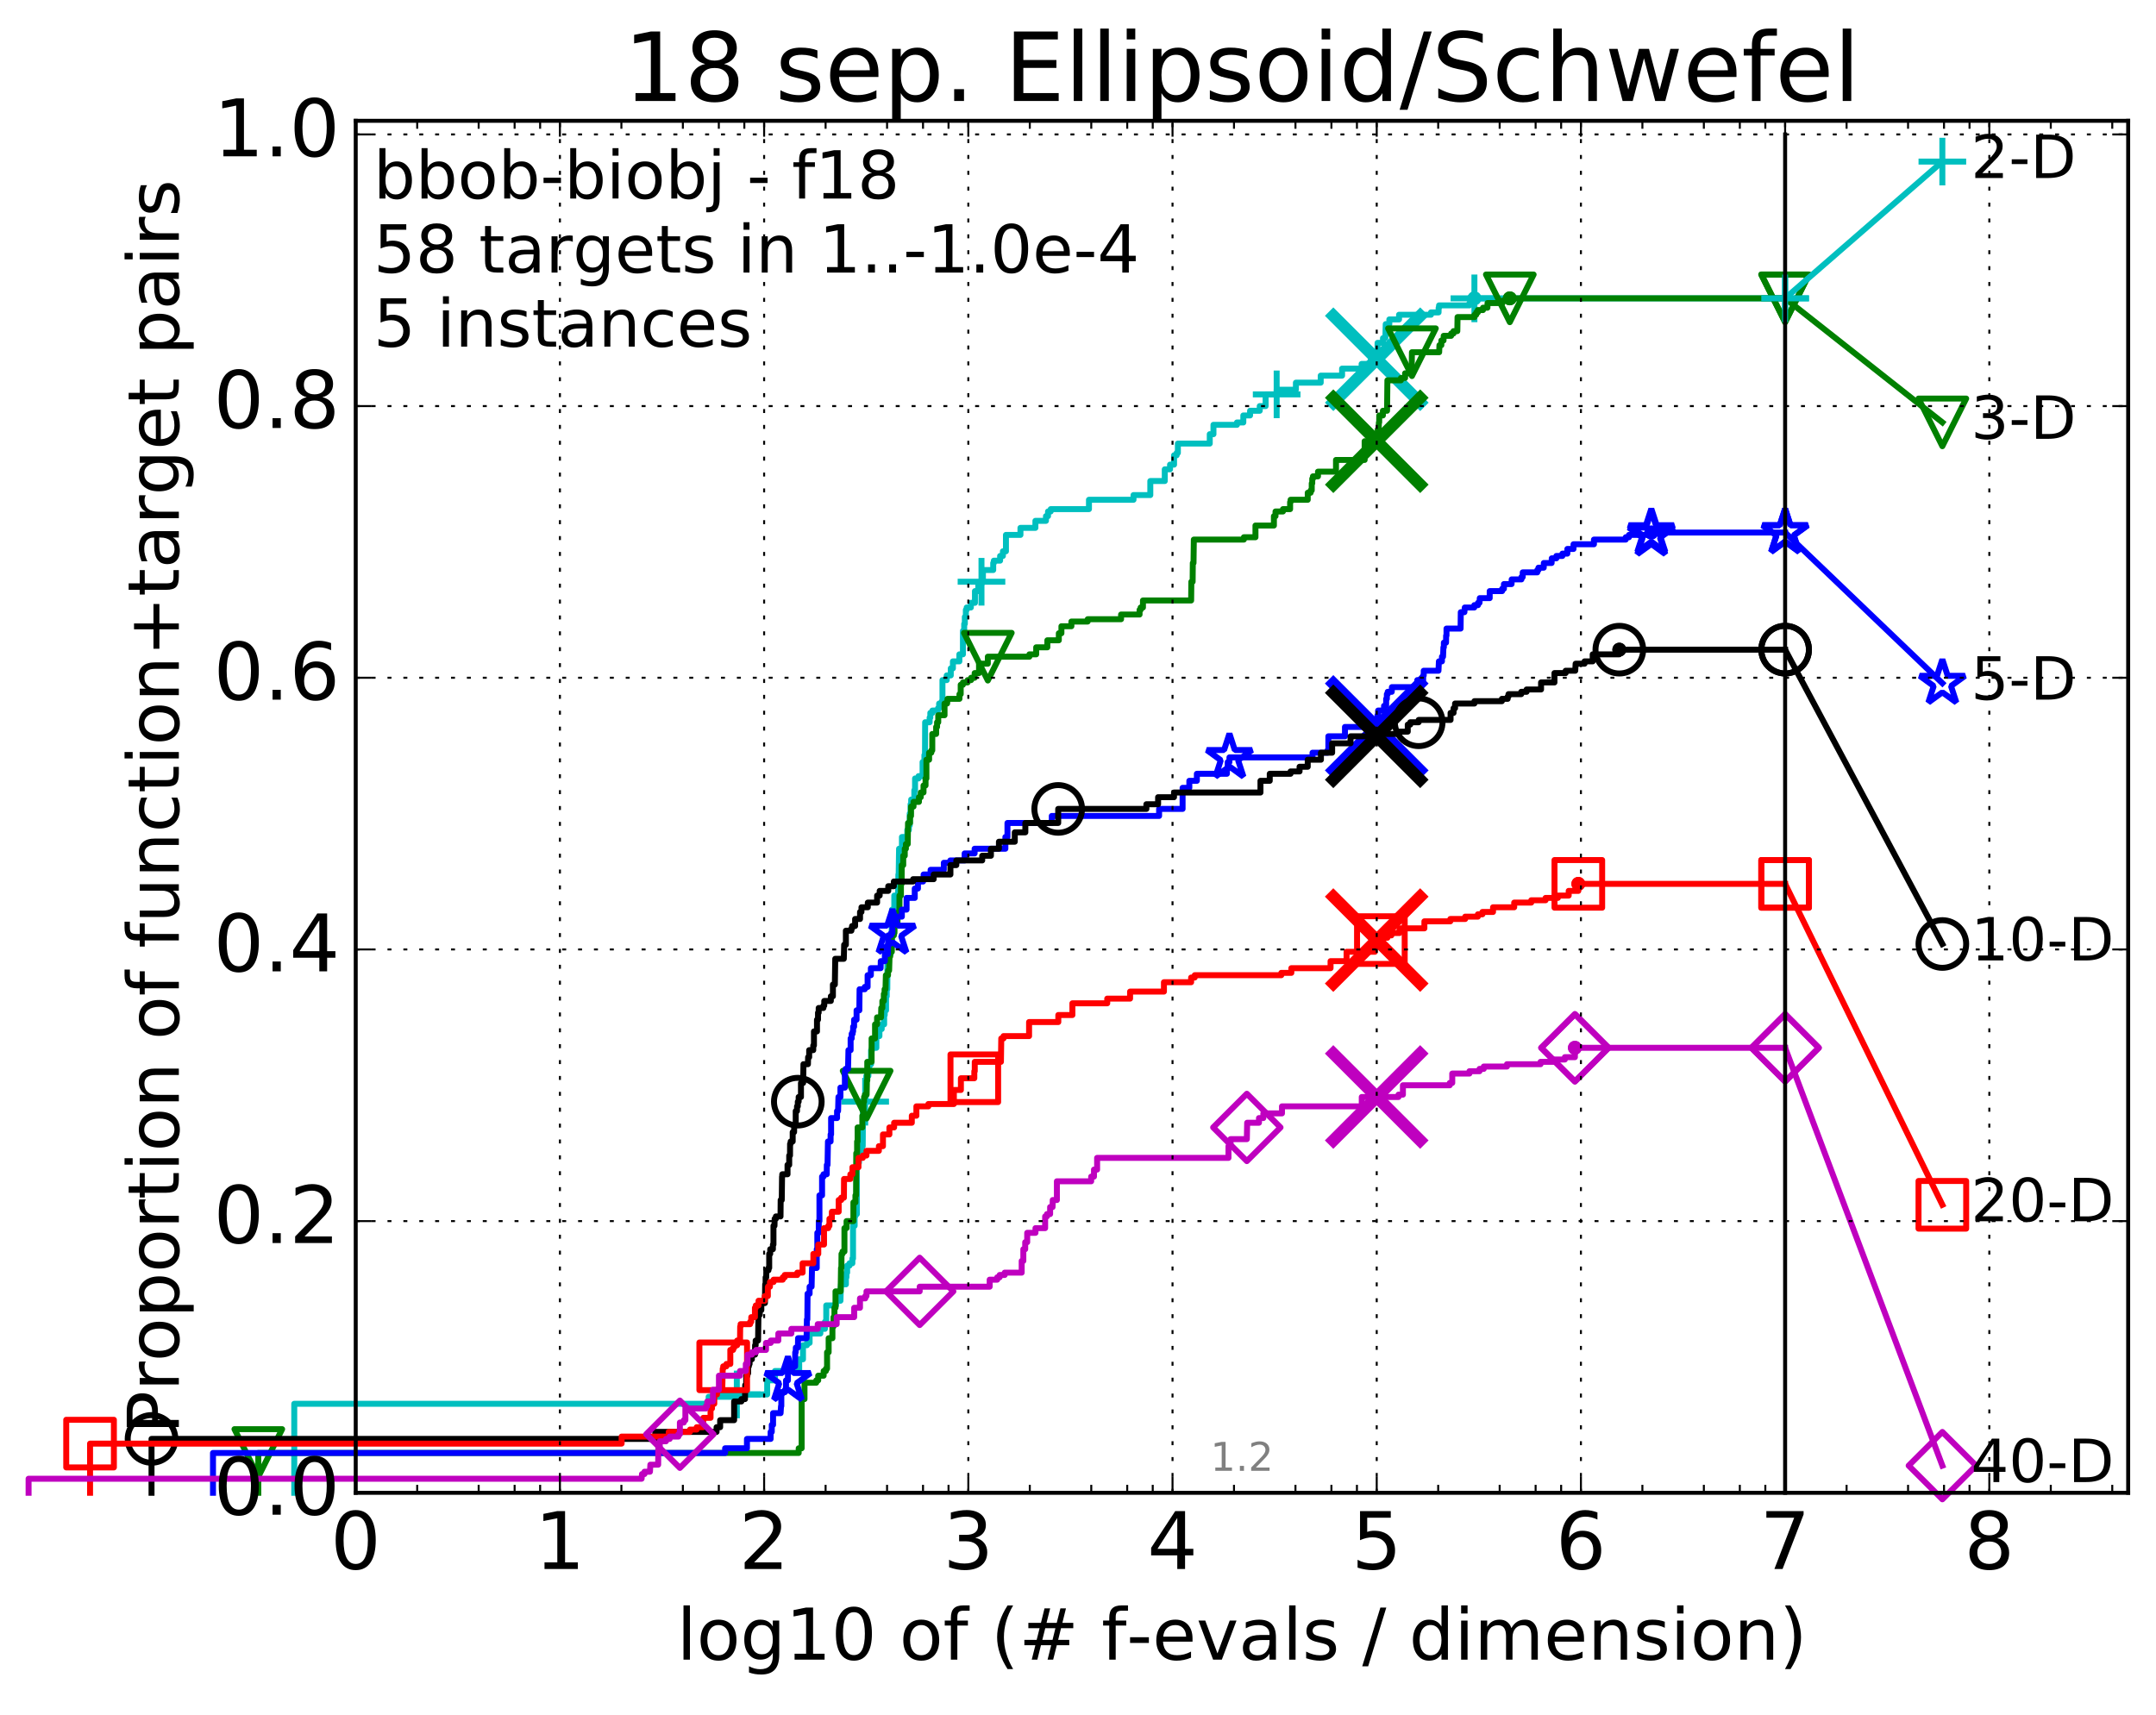 <?xml version="1.0" encoding="utf-8" standalone="no"?>
<!DOCTYPE svg PUBLIC "-//W3C//DTD SVG 1.1//EN"
  "http://www.w3.org/Graphics/SVG/1.1/DTD/svg11.dtd">
<!-- Created with matplotlib (http://matplotlib.org/) -->
<svg height="432pt" version="1.1" viewBox="0 0 543 432" width="543pt" xmlns="http://www.w3.org/2000/svg" xmlns:xlink="http://www.w3.org/1999/xlink">
 <defs>
  <style type="text/css">
*{stroke-linecap:butt;stroke-linejoin:round;stroke-miterlimit:100000;}
  </style>
 </defs>
 <g id="figure_1">
  <g id="patch_1">
   <path d="M 0 432.436 
L 543.192 432.436 
L 543.192 0 
L 0 0 
z
" style="fill:#ffffff;"/>
  </g>
  <g id="axes_1">
   <g id="patch_2">
    <path d="M 89.592 376.036 
L 535.992 376.036 
L 535.992 30.436 
L 89.592 30.436 
z
" style="fill:#ffffff;"/>
   </g>
   <g id="line2d_1">
    <defs>
     <path d="M 0 1.5 
C 0.398 1.5 0.779 1.342 1.061 1.061 
C 1.342 0.779 1.5 0.398 1.5 0 
C 1.5 -0.398 1.342 -0.779 1.061 -1.061 
C 0.779 -1.342 0.398 -1.5 0 -1.5 
C -0.398 -1.5 -0.779 -1.342 -1.061 -1.061 
C -1.342 -0.779 -1.5 -0.398 -1.5 0 
C -1.5 0.398 -1.342 0.779 -1.061 1.061 
C -0.779 1.342 -0.398 1.5 0 1.5 
z
" id="m1fce165835" style="stroke:#00bfbf;stroke-width:0.5;"/>
    </defs>
    <g>
     <use style="fill:#00bfbf;stroke:#00bfbf;stroke-width:0.5;" x="371.34" xlink:href="#m1fce165835" y="75.155"/>
     <use style="fill:#00bfbf;stroke:#00bfbf;stroke-width:0.5;" x="371.34" xlink:href="#m1fce165835" y="75.155"/>
    </g>
   </g>
   <g id="line2d_2">
    <path d="M 74.11 376.036 
L 74.11 353.618 
L 178.478 353.618 
L 178.478 351.848 
L 185.572 351.848 
L 185.572 351.258 
L 193.217 351.258 
L 193.217 347.718 
L 195.179 347.718 
L 195.179 345.358 
L 201.28 345.358 
L 201.28 342.408 
L 202.237 342.408 
L 202.237 338.869 
L 203.224 338.869 
L 203.224 338.279 
L 203.903 338.279 
L 203.903 335.919 
L 206.608 335.919 
L 206.608 334.739 
L 207.762 334.739 
L 207.762 332.969 
L 208.097 332.969 
L 208.097 328.839 
L 210.561 328.839 
L 210.561 327.659 
L 211.674 327.659 
L 211.769 324.12 
L 211.816 324.12 
L 211.816 323.53 
L 213.048 323.53 
L 213.048 321.76 
L 213.181 321.76 
L 213.181 320.58 
L 213.357 320.58 
L 213.357 318.81 
L 213.961 318.81 
L 213.961 318.22 
L 214.675 318.22 
L 214.675 317.04 
L 214.839 317.04 
L 214.839 308.781 
L 215.245 308.781 
L 215.245 306.421 
L 215.406 306.421 
L 215.406 305.831 
L 215.802 305.831 
L 215.802 292.852 
L 216.344 292.852 
L 216.344 291.082 
L 216.611 291.082 
L 216.611 289.902 
L 217.098 289.902 
L 217.098 288.722 
L 217.282 288.722 
L 217.356 277.513 
L 217.898 277.513 
L 217.898 276.333 
L 218.041 276.333 
L 218.041 275.743 
L 218.182 275.743 
L 218.182 271.023 
L 218.705 271.023 
L 218.705 268.663 
L 218.979 268.663 
L 218.979 268.073 
L 219.384 268.073 
L 219.384 264.533 
L 219.617 264.533 
L 219.617 263.943 
L 220.715 263.943 
L 220.715 260.994 
L 221.489 260.994 
L 221.489 259.224 
L 222.06 259.224 
L 222.06 258.044 
L 222.674 258.044 
L 222.674 255.684 
L 222.818 255.684 
L 222.818 254.504 
L 223.159 254.504 
L 223.159 250.964 
L 223.328 250.964 
L 223.328 249.194 
L 223.468 249.194 
L 223.523 240.935 
L 223.936 240.935 
L 223.936 240.345 
L 224.315 240.345 
L 224.315 236.215 
L 224.555 236.215 
L 224.661 229.136 
L 225.234 229.136 
L 225.234 225.596 
L 226.191 225.596 
L 226.265 220.286 
L 226.338 220.286 
L 226.436 213.797 
L 227.156 213.797 
L 227.156 210.847 
L 228.507 210.847 
L 228.507 209.077 
L 228.904 209.077 
L 228.904 207.897 
L 229.121 207.897 
L 229.121 204.947 
L 229.336 204.947 
L 229.336 202.587 
L 229.486 202.587 
L 229.486 201.407 
L 230.28 201.407 
L 230.28 199.048 
L 230.464 199.048 
L 230.464 196.098 
L 231.342 196.098 
L 231.342 195.508 
L 232.356 195.508 
L 232.356 191.968 
L 232.819 191.968 
L 232.819 190.198 
L 232.965 190.198 
L 233.001 181.939 
L 234.135 181.939 
L 234.135 180.759 
L 234.307 180.759 
L 234.307 179.579 
L 234.832 179.579 
L 234.832 178.989 
L 236.244 178.989 
L 236.244 178.399 
L 236.525 178.399 
L 236.525 177.219 
L 237.212 177.219 
L 237.212 176.629 
L 237.362 176.629 
L 237.362 171.319 
L 238.442 171.319 
L 238.442 170.139 
L 239.459 170.139 
L 239.459 168.369 
L 239.996 168.369 
L 239.996 166.6 
L 241.623 166.6 
L 241.623 164.83 
L 242.519 164.83 
L 242.519 158.93 
L 242.837 158.93 
L 242.837 157.16 
L 243 157.16 
L 243 155.39 
L 243.255 155.39 
L 243.255 153.62 
L 243.472 153.62 
L 243.472 153.03 
L 244.516 153.03 
L 244.516 151.851 
L 245.545 151.851 
L 245.545 148.901 
L 246.389 148.901 
L 246.389 147.131 
L 247.192 147.131 
L 247.192 146.541 
L 247.555 146.541 
L 247.555 143.591 
L 250.146 143.591 
L 250.146 141.821 
L 250.306 141.821 
L 250.306 141.231 
L 251.882 141.231 
L 251.882 140.051 
L 252.588 140.051 
L 252.588 138.871 
L 253.354 138.871 
L 253.354 134.742 
L 257.006 134.742 
L 257.006 132.972 
L 260.771 132.972 
L 260.771 131.202 
L 263.431 131.202 
L 263.431 130.022 
L 263.951 130.022 
L 263.951 128.842 
L 264.627 128.842 
L 264.627 128.252 
L 274.261 128.252 
L 274.261 125.892 
L 285.481 125.892 
L 285.481 124.712 
L 289.711 124.712 
L 289.711 121.172 
L 293.355 121.172 
L 293.355 118.223 
L 294.679 118.223 
L 294.679 117.043 
L 295.692 117.043 
L 295.692 114.683 
L 296.347 114.683 
L 296.347 114.093 
L 296.655 114.093 
L 296.655 111.733 
L 304.685 111.733 
L 304.685 109.373 
L 305.616 109.373 
L 305.616 107.013 
L 311.532 107.013 
L 311.532 106.423 
L 313.137 106.423 
L 313.137 104.654 
L 314.836 104.654 
L 314.836 103.474 
L 317.274 103.474 
L 317.274 102.294 
L 318.75 102.294 
L 318.75 99.344 
L 321.534 99.344 
L 321.534 98.164 
L 326.381 98.164 
L 326.381 96.394 
L 332.629 96.394 
L 332.629 94.624 
L 338.01 94.624 
L 338.01 92.854 
L 342.929 92.854 
L 342.929 91.674 
L 345.293 91.674 
L 345.293 90.494 
L 346.891 90.494 
L 346.956 86.365 
L 348.309 86.365 
L 348.309 85.185 
L 348.91 85.185 
L 349.001 81.645 
L 349.909 81.645 
L 349.909 80.465 
L 352.357 80.465 
L 352.357 79.285 
L 360.401 79.285 
L 360.401 78.695 
L 362.312 78.695 
L 362.333 77.515 
L 362.438 77.515 
L 362.438 76.925 
L 370.083 76.925 
L 370.083 76.335 
L 371.333 76.335 
L 371.34 75.155 
L 449.592 75.155 
L 449.592 75.155 
" style="fill:none;stroke:#00bfbf;stroke-linecap:square;stroke-width:1.5;"/>
   </g>
   <g id="line2d_3">
    <defs>
     <path d="M -6 0 
L 6 0 
M 0 6 
L 0 -6 
" id="mcf7d036974" style="stroke:#00bfbf;stroke-width:1.5;"/>
    </defs>
    <g>
     <use style="fill:none;stroke:#00bfbf;stroke-width:1.5;" x="185.572" xlink:href="#mcf7d036974" y="351.258"/>
     <use style="fill:none;stroke:#00bfbf;stroke-width:1.5;" x="217.898" xlink:href="#mcf7d036974" y="277.513"/>
     <use style="fill:none;stroke:#00bfbf;stroke-width:1.5;" x="247.192" xlink:href="#mcf7d036974" y="146.541"/>
     <use style="fill:none;stroke:#00bfbf;stroke-width:1.5;" x="321.534" xlink:href="#mcf7d036974" y="99.344"/>
     <use style="fill:none;stroke:#00bfbf;stroke-width:1.5;" x="371.34" xlink:href="#mcf7d036974" y="75.155"/>
     <use style="fill:none;stroke:#00bfbf;stroke-width:1.5;" x="449.592" xlink:href="#mcf7d036974" y="75.155"/>
    </g>
   </g>
   <g id="line2d_4"/>
   <g id="line2d_5">
    <path clip-path="url(#pdd21e63138)" d="M 346.747 90.494 
" style="fill:none;stroke:#00bfbf;stroke-linecap:square;"/>
    <defs>
     <path d="M -12 12 
L 12 -12 
M -12 -12 
L 12 12 
" id="mcd0a85f7f2" style="stroke:#00bfbf;stroke-width:3.0;"/>
    </defs>
    <g clip-path="url(#pdd21e63138)">
     <use style="fill:#00bfbf;stroke:#00bfbf;stroke-width:3.0;" x="346.747" xlink:href="#mcd0a85f7f2" y="90.494"/>
    </g>
   </g>
   <g id="line2d_6">
    <defs>
     <path d="M 0 1.5 
C 0.398 1.5 0.779 1.342 1.061 1.061 
C 1.342 0.779 1.5 0.398 1.5 0 
C 1.5 -0.398 1.342 -0.779 1.061 -1.061 
C 0.779 -1.342 0.398 -1.5 0 -1.5 
C -0.398 -1.5 -0.779 -1.342 -1.061 -1.061 
C -1.342 -0.779 -1.5 -0.398 -1.5 0 
C -1.5 0.398 -1.342 0.779 -1.061 1.061 
C -0.779 1.342 -0.398 1.5 0 1.5 
z
" id="me8de2c1ec4" style="stroke:#008000;stroke-width:0.5;"/>
    </defs>
    <g>
     <use style="fill:#008000;stroke:#008000;stroke-width:0.5;" x="380.253" xlink:href="#me8de2c1ec4" y="75.155"/>
     <use style="fill:#008000;stroke:#008000;stroke-width:0.5;" x="380.253" xlink:href="#me8de2c1ec4" y="75.155"/>
    </g>
   </g>
   <g id="line2d_7">
    <path d="M 65.054 376.036 
L 65.054 366.007 
L 201.155 366.007 
L 201.155 364.827 
L 201.899 364.827 
L 201.899 352.438 
L 202.618 352.438 
L 202.618 348.308 
L 205.577 348.308 
L 205.577 347.718 
L 206.068 347.718 
L 206.068 346.538 
L 207.441 346.538 
L 207.441 345.358 
L 208.005 345.358 
L 208.005 344.768 
L 208.3 344.768 
L 208.3 340.639 
L 208.699 340.639 
L 208.699 337.099 
L 209.649 337.099 
L 209.649 334.149 
L 209.923 334.149 
L 209.923 331.789 
L 210.16 331.789 
L 210.16 329.429 
L 210.428 329.429 
L 210.428 325.299 
L 211.722 325.299 
L 211.816 319.4 
L 211.909 319.4 
L 211.94 315.86 
L 212.188 315.86 
L 212.188 315.27 
L 212.675 315.27 
L 212.675 309.37 
L 213.21 309.37 
L 213.21 307.601 
L 214.934 307.601 
L 214.934 302.881 
L 215.445 302.881 
L 215.445 301.111 
L 215.604 301.111 
L 215.657 290.492 
L 215.867 290.492 
L 215.867 287.542 
L 215.997 287.542 
L 215.997 284.002 
L 217.184 284.002 
L 217.184 281.052 
L 217.477 281.052 
L 217.477 277.513 
L 217.623 277.513 
L 217.623 276.333 
L 217.839 276.333 
L 217.839 275.743 
L 218.264 275.743 
L 218.335 272.203 
L 218.428 272.203 
L 218.428 267.483 
L 219.518 267.483 
L 219.518 261.584 
L 220.387 261.584 
L 220.387 258.044 
L 220.893 258.044 
L 220.893 256.274 
L 221.891 256.274 
L 221.951 253.914 
L 222.227 253.914 
L 222.227 252.144 
L 222.597 252.144 
L 222.597 250.374 
L 222.789 250.374 
L 222.789 249.194 
L 223.018 249.194 
L 223.112 245.655 
L 223.653 245.655 
L 223.653 244.475 
L 223.927 244.475 
L 224.036 240.935 
L 224.198 240.935 
L 224.198 239.755 
L 224.608 239.755 
L 224.661 235.625 
L 225.131 235.625 
L 225.131 235.035 
L 225.268 235.035 
L 225.32 232.675 
L 226.043 232.675 
L 226.043 230.905 
L 226.273 230.905 
L 226.273 229.726 
L 226.533 229.726 
L 226.533 225.596 
L 226.903 225.596 
L 226.903 222.646 
L 227.077 222.646 
L 227.109 217.926 
L 227.484 217.926 
L 227.484 215.566 
L 227.868 215.566 
L 227.868 213.797 
L 228.156 213.797 
L 228.156 212.617 
L 228.618 212.617 
L 228.692 207.307 
L 229.2 207.307 
L 229.2 205.537 
L 229.443 205.537 
L 229.443 203.177 
L 230.073 203.177 
L 230.073 201.997 
L 231.44 201.997 
L 231.44 200.817 
L 231.89 200.817 
L 231.89 199.637 
L 232.592 199.637 
L 232.592 197.868 
L 233.104 197.868 
L 233.104 196.098 
L 233.32 196.098 
L 233.32 191.378 
L 234.002 191.378 
L 234.002 189.608 
L 234.552 189.608 
L 234.552 189.018 
L 234.799 189.018 
L 234.799 184.888 
L 235.772 184.888 
L 235.772 183.119 
L 236.007 183.119 
L 236.007 181.939 
L 236.301 181.939 
L 236.301 180.169 
L 237.885 180.169 
L 237.885 177.219 
L 238.537 177.219 
L 238.641 176.039 
L 241.648 176.039 
L 241.648 174.859 
L 241.958 174.859 
L 241.958 172.499 
L 242.511 172.499 
L 242.511 171.909 
L 243.698 171.909 
L 243.698 171.319 
L 244.574 171.319 
L 244.574 170.729 
L 245.472 170.729 
L 245.472 169.549 
L 246.574 169.549 
L 246.574 167.19 
L 248.79 167.19 
L 248.79 165.42 
L 259.262 165.42 
L 259.262 164.83 
L 260.971 164.83 
L 260.971 163.06 
L 263.782 163.06 
L 263.782 161.29 
L 266.671 161.29 
L 266.671 159.52 
L 267.324 159.52 
L 267.324 157.75 
L 269.836 157.75 
L 269.836 156.57 
L 273.942 156.57 
L 273.942 155.98 
L 282.35 155.98 
L 282.35 154.8 
L 287.006 154.8 
L 287.006 153.62 
L 287.28 153.62 
L 287.28 153.03 
L 287.859 153.03 
L 287.859 151.261 
L 299.994 151.261 
L 300.047 146.541 
L 300.371 146.541 
L 300.416 141.821 
L 300.593 141.821 
L 300.673 135.922 
L 313.277 135.922 
L 313.277 135.332 
L 316.196 135.332 
L 316.196 132.382 
L 320.84 132.382 
L 320.84 130.022 
L 321.245 130.022 
L 321.245 128.842 
L 323.122 128.842 
L 323.122 128.252 
L 324.92 128.252 
L 324.92 126.482 
L 325.044 126.482 
L 325.044 125.892 
L 329.361 125.892 
L 329.361 124.122 
L 330.09 124.122 
L 330.09 123.532 
L 330.367 123.532 
L 330.367 121.762 
L 330.495 121.762 
L 330.495 120.583 
L 330.671 120.583 
L 330.671 119.993 
L 331.941 119.993 
L 331.941 118.813 
L 336.479 118.813 
L 336.479 115.863 
L 343.693 115.863 
L 343.693 111.143 
L 346.963 111.143 
L 346.994 108.193 
L 347.218 108.193 
L 347.281 106.423 
L 347.354 106.423 
L 347.372 104.654 
L 348.288 104.654 
L 348.288 103.474 
L 349.34 103.474 
L 349.424 95.804 
L 352.835 95.804 
L 352.835 95.214 
L 353.879 95.214 
L 353.879 94.034 
L 355.416 94.034 
L 355.416 92.264 
L 355.547 92.264 
L 355.604 88.725 
L 362.463 88.725 
L 362.532 86.955 
L 363.01 86.955 
L 363.011 85.775 
L 363.561 85.775 
L 363.601 84.595 
L 365.478 84.595 
L 365.478 84.005 
L 366.076 84.005 
L 366.076 83.415 
L 367.033 83.415 
L 367.092 79.875 
L 371.365 79.875 
L 371.365 79.285 
L 371.8 79.285 
L 371.8 78.695 
L 372.208 78.695 
L 372.208 78.105 
L 373.501 78.105 
L 373.501 77.515 
L 374.616 77.515 
L 374.64 76.335 
L 378.405 76.335 
L 378.405 75.745 
L 380.253 75.745 
L 380.253 75.155 
L 449.592 75.155 
L 449.592 75.155 
" style="fill:none;stroke:#008000;stroke-linecap:square;stroke-width:1.5;"/>
   </g>
   <g id="line2d_8">
    <defs>
     <path d="M -0 6 
L 6 -6 
L -6 -6 
z
" id="m287942a2fe" style="stroke:#008000;stroke-linejoin:miter;stroke-width:1.5;"/>
    </defs>
    <g>
     <use style="fill:none;stroke:#008000;stroke-linejoin:miter;stroke-width:1.5;" x="65.054" xlink:href="#m287942a2fe" y="366.007"/>
     <use style="fill:none;stroke:#008000;stroke-linejoin:miter;stroke-width:1.5;" x="218.264" xlink:href="#m287942a2fe" y="275.743"/>
     <use style="fill:none;stroke:#008000;stroke-linejoin:miter;stroke-width:1.5;" x="248.79" xlink:href="#m287942a2fe" y="165.42"/>
     <use style="fill:none;stroke:#008000;stroke-linejoin:miter;stroke-width:1.5;" x="355.604" xlink:href="#m287942a2fe" y="88.725"/>
     <use style="fill:none;stroke:#008000;stroke-linejoin:miter;stroke-width:1.5;" x="380.253" xlink:href="#m287942a2fe" y="75.155"/>
     <use style="fill:none;stroke:#008000;stroke-linejoin:miter;stroke-width:1.5;" x="449.592" xlink:href="#m287942a2fe" y="75.155"/>
    </g>
   </g>
   <g id="line2d_9"/>
   <g id="line2d_10">
    <path clip-path="url(#pdd21e63138)" d="M 346.743 111.143 
" style="fill:none;stroke:#008000;stroke-linecap:square;"/>
    <defs>
     <path d="M -12 12 
L 12 -12 
M -12 -12 
L 12 12 
" id="m27d42fb429" style="stroke:#008000;stroke-width:3.0;"/>
    </defs>
    <g clip-path="url(#pdd21e63138)">
     <use style="fill:#008000;stroke:#008000;stroke-width:3.0;" x="346.743" xlink:href="#m27d42fb429" y="111.143"/>
    </g>
   </g>
   <g id="line2d_11">
    <defs>
     <path d="M 0 1.5 
C 0.398 1.5 0.779 1.342 1.061 1.061 
C 1.342 0.779 1.5 0.398 1.5 0 
C 1.5 -0.398 1.342 -0.779 1.061 -1.061 
C 0.779 -1.342 0.398 -1.5 0 -1.5 
C -0.398 -1.5 -0.779 -1.342 -1.061 -1.061 
C -1.342 -0.779 -1.5 -0.398 -1.5 0 
C -1.5 0.398 -1.342 0.779 -1.061 1.061 
C -0.779 1.342 -0.398 1.5 0 1.5 
z
" id="m00c25a155c" style="stroke:#0000ff;stroke-width:0.5;"/>
    </defs>
    <g>
     <use style="fill:#0000ff;stroke:#0000ff;stroke-width:0.5;" x="415.892" xlink:href="#m00c25a155c" y="134.152"/>
     <use style="fill:#0000ff;stroke:#0000ff;stroke-width:0.5;" x="415.892" xlink:href="#m00c25a155c" y="134.152"/>
    </g>
   </g>
   <g id="line2d_12">
    <path d="M 53.645 376.036 
L 53.645 366.007 
L 182.62 366.007 
L 182.62 364.827 
L 188.125 364.827 
L 188.125 362.467 
L 194.085 362.467 
L 194.085 360.697 
L 194.374 360.697 
L 194.374 358.927 
L 194.699 358.927 
L 194.699 355.978 
L 196.595 355.978 
L 196.706 354.208 
L 196.78 354.208 
L 196.78 350.668 
L 197.717 350.668 
L 197.717 350.078 
L 197.962 350.078 
L 197.962 347.718 
L 198.446 347.718 
L 198.446 344.178 
L 200.249 344.178 
L 200.281 340.639 
L 200.406 340.639 
L 200.438 339.459 
L 200.962 339.459 
L 200.993 337.099 
L 203.141 337.099 
L 203.224 332.379 
L 203.334 332.379 
L 203.389 325.889 
L 203.903 325.889 
L 203.903 324.12 
L 204.405 324.12 
L 204.51 319.4 
L 205.701 319.4 
L 205.701 314.68 
L 205.848 314.68 
L 205.848 310.55 
L 206.213 310.55 
L 206.213 307.601 
L 206.381 307.601 
L 206.381 301.111 
L 207.042 301.111 
L 207.042 296.391 
L 207.411 296.391 
L 207.411 295.801 
L 208.219 295.801 
L 208.241 293.442 
L 208.416 293.442 
L 208.525 287.542 
L 209.19 287.542 
L 209.19 285.772 
L 209.316 285.772 
L 209.316 281.642 
L 210.818 281.642 
L 210.818 279.872 
L 211.071 279.872 
L 211.168 276.333 
L 211.665 276.333 
L 211.665 273.973 
L 212.789 273.973 
L 212.789 269.843 
L 212.968 269.843 
L 212.968 269.253 
L 213.583 269.253 
L 213.687 264.533 
L 214.233 264.533 
L 214.233 261.584 
L 214.5 261.584 
L 214.5 260.404 
L 214.749 260.404 
L 214.749 259.814 
L 214.864 259.814 
L 214.864 258.634 
L 215.108 258.634 
L 215.108 256.864 
L 215.731 256.864 
L 215.731 254.504 
L 216.429 254.504 
L 216.49 249.194 
L 217.805 249.194 
L 217.805 248.604 
L 218.512 248.604 
L 218.512 245.655 
L 219.331 245.655 
L 219.331 243.885 
L 221.791 243.885 
L 221.827 242.115 
L 222.858 242.115 
L 222.858 240.345 
L 223.623 240.345 
L 223.7 235.625 
L 224.427 235.625 
L 224.427 235.035 
L 224.766 235.035 
L 224.766 232.085 
L 225.591 232.085 
L 225.591 230.905 
L 227.137 230.905 
L 227.137 229.136 
L 228.324 229.136 
L 228.324 226.186 
L 230.386 226.186 
L 230.386 223.826 
L 231.189 223.826 
L 231.189 222.056 
L 232.49 222.056 
L 232.49 221.466 
L 232.616 221.466 
L 232.616 220.286 
L 234.379 220.286 
L 234.379 219.106 
L 237.707 219.106 
L 237.707 217.336 
L 239.33 217.336 
L 239.33 216.746 
L 242.952 216.746 
L 242.952 214.977 
L 245.464 214.977 
L 245.464 213.797 
L 253.209 213.797 
L 253.209 210.847 
L 253.735 210.847 
L 253.735 207.307 
L 264.899 207.307 
L 264.899 205.537 
L 291.926 205.537 
L 291.926 203.767 
L 297.842 203.767 
L 297.842 198.458 
L 299.539 198.458 
L 299.539 196.688 
L 301.435 196.688 
L 301.435 194.918 
L 309.001 194.918 
L 309.001 193.738 
L 309.209 193.738 
L 309.209 191.968 
L 309.642 191.968 
L 309.642 190.788 
L 330.565 190.788 
L 330.565 189.608 
L 334.341 189.608 
L 334.341 189.018 
L 334.554 189.018 
L 334.554 185.478 
L 338.737 185.478 
L 338.737 183.119 
L 346.823 183.119 
L 346.922 180.169 
L 347.084 180.169 
L 347.085 178.989 
L 348.581 178.989 
L 348.581 177.809 
L 349.111 177.809 
L 349.111 176.039 
L 349.288 176.039 
L 349.288 174.859 
L 349.5 174.859 
L 349.5 174.269 
L 350.523 174.269 
L 350.556 173.089 
L 356.872 173.089 
L 356.95 171.319 
L 358.428 171.319 
L 358.428 170.139 
L 358.576 170.139 
L 358.576 168.959 
L 362.289 168.959 
L 362.395 166.6 
L 363.161 166.6 
L 363.161 165.42 
L 363.438 165.42 
L 363.532 163.06 
L 363.644 163.06 
L 363.644 161.88 
L 364.193 161.88 
L 364.211 160.11 
L 364.309 160.11 
L 364.309 158.34 
L 367.857 158.34 
L 367.905 154.21 
L 368.821 154.21 
L 368.915 153.03 
L 371.309 153.03 
L 371.309 152.44 
L 372.236 152.44 
L 372.236 151.851 
L 372.623 151.851 
L 372.691 150.671 
L 375.188 150.671 
L 375.188 148.901 
L 378.32 148.901 
L 378.32 148.311 
L 378.771 148.311 
L 378.771 147.131 
L 380.698 147.131 
L 380.725 145.951 
L 383.182 145.951 
L 383.182 145.361 
L 383.504 145.361 
L 383.504 144.181 
L 387.172 144.181 
L 387.172 143.591 
L 387.477 143.591 
L 387.477 143.001 
L 388.8 143.001 
L 388.818 141.821 
L 390.783 141.821 
L 390.819 140.641 
L 391.979 140.641 
L 391.979 140.051 
L 393.495 140.051 
L 393.495 139.461 
L 394.746 139.461 
L 394.747 138.281 
L 396.296 138.281 
L 396.296 137.101 
L 401.444 137.101 
L 401.444 135.922 
L 409.453 135.922 
L 409.453 135.332 
L 410.264 135.332 
L 410.264 134.742 
L 415.892 134.742 
L 415.892 134.152 
L 449.592 134.152 
L 449.592 134.152 
" style="fill:none;stroke:#0000ff;stroke-linecap:square;stroke-width:1.5;"/>
   </g>
   <g id="line2d_13">
    <defs>
     <path d="M 0 -6 
L -1.347 -1.854 
L -5.706 -1.854 
L -2.18 0.708 
L -3.527 4.854 
L -0 2.292 
L 3.527 4.854 
L 2.18 0.708 
L 5.706 -1.854 
L 1.347 -1.854 
z
" id="m822f312e0b" style="stroke:#0000ff;stroke-linejoin:bevel;stroke-width:1.5;"/>
    </defs>
    <g>
     <use style="fill:none;stroke:#0000ff;stroke-linejoin:bevel;stroke-width:1.5;" x="198.446" xlink:href="#m822f312e0b" y="347.718"/>
     <use style="fill:none;stroke:#0000ff;stroke-linejoin:bevel;stroke-width:1.5;" x="224.766" xlink:href="#m822f312e0b" y="235.035"/>
     <use style="fill:none;stroke:#0000ff;stroke-linejoin:bevel;stroke-width:1.5;" x="309.642" xlink:href="#m822f312e0b" y="190.788"/>
     <use style="fill:none;stroke:#0000ff;stroke-linejoin:bevel;stroke-width:1.5;" x="415.892" xlink:href="#m822f312e0b" y="134.742"/>
     <use style="fill:none;stroke:#0000ff;stroke-linejoin:bevel;stroke-width:1.5;" x="415.892" xlink:href="#m822f312e0b" y="134.152"/>
     <use style="fill:none;stroke:#0000ff;stroke-linejoin:bevel;stroke-width:1.5;" x="449.592" xlink:href="#m822f312e0b" y="134.152"/>
    </g>
   </g>
   <g id="line2d_14"/>
   <g id="line2d_15">
    <path clip-path="url(#pdd21e63138)" d="M 346.74 183.119 
" style="fill:none;stroke:#0000ff;stroke-linecap:square;"/>
    <defs>
     <path d="M -12 12 
L 12 -12 
M -12 -12 
L 12 12 
" id="m72708f1fe3" style="stroke:#0000ff;stroke-width:3.0;"/>
    </defs>
    <g clip-path="url(#pdd21e63138)">
     <use style="fill:#0000ff;stroke:#0000ff;stroke-width:3.0;" x="346.74" xlink:href="#m72708f1fe3" y="183.119"/>
    </g>
   </g>
   <g id="line2d_16">
    <defs>
     <path d="M 0 1.5 
C 0.398 1.5 0.779 1.342 1.061 1.061 
C 1.342 0.779 1.5 0.398 1.5 0 
C 1.5 -0.398 1.342 -0.779 1.061 -1.061 
C 0.779 -1.342 0.398 -1.5 0 -1.5 
C -0.398 -1.5 -0.779 -1.342 -1.061 -1.061 
C -1.342 -0.779 -1.5 -0.398 -1.5 0 
C -1.5 0.398 -1.342 0.779 -1.061 1.061 
C -0.779 1.342 -0.398 1.5 0 1.5 
z
" id="m206bf3b53d" style="stroke:#000000;stroke-width:0.5;"/>
    </defs>
    <g>
     <use style="stroke:#000000;stroke-width:0.5;" x="407.837" xlink:href="#m206bf3b53d" y="163.65"/>
     <use style="stroke:#000000;stroke-width:0.5;" x="407.837" xlink:href="#m206bf3b53d" y="163.65"/>
    </g>
   </g>
   <g id="line2d_17">
    <path d="M 38.163 376.036 
L 38.163 362.467 
L 165.031 362.467 
L 165.031 360.697 
L 180.474 360.697 
L 180.474 359.517 
L 181.372 359.517 
L 181.372 357.747 
L 184.893 357.747 
L 184.893 353.028 
L 186.727 353.028 
L 186.727 352.438 
L 187.632 352.438 
L 187.687 348.898 
L 187.935 348.898 
L 187.935 346.538 
L 188.233 346.538 
L 188.233 345.948 
L 188.421 345.948 
L 188.421 344.178 
L 188.608 344.178 
L 188.608 343.588 
L 188.793 343.588 
L 188.793 342.408 
L 189.364 342.408 
L 189.364 341.228 
L 190.17 341.228 
L 190.17 338.869 
L 190.318 338.869 
L 190.318 337.689 
L 190.924 337.689 
L 191.019 331.199 
L 191.35 331.199 
L 191.35 330.019 
L 191.745 330.019 
L 191.745 328.249 
L 192.649 328.249 
L 192.715 323.53 
L 192.825 323.53 
L 192.825 321.76 
L 192.979 321.76 
L 193 319.99 
L 193.539 319.99 
L 193.539 319.4 
L 193.729 319.4 
L 193.729 315.86 
L 193.981 315.86 
L 193.981 314.68 
L 194.659 314.68 
L 194.659 313.5 
L 194.8 313.5 
L 194.8 308.781 
L 195.06 308.781 
L 195.099 307.011 
L 195.414 307.011 
L 195.414 306.421 
L 196.577 306.421 
L 196.614 302.291 
L 196.89 302.291 
L 196.963 296.391 
L 197.018 296.391 
L 197.018 295.801 
L 198.343 295.801 
L 198.343 293.442 
L 198.768 293.442 
L 198.768 291.082 
L 198.969 291.082 
L 198.986 288.132 
L 199.135 288.132 
L 199.135 287.542 
L 199.643 287.542 
L 199.643 285.182 
L 199.996 285.182 
L 200.028 283.412 
L 200.406 283.412 
L 200.406 279.872 
L 200.732 279.872 
L 200.732 278.692 
L 200.932 278.692 
L 200.932 277.513 
L 201.145 277.513 
L 201.145 276.333 
L 201.727 276.333 
L 201.727 272.793 
L 202.28 272.793 
L 202.352 268.073 
L 203.484 268.073 
L 203.525 266.303 
L 203.796 266.303 
L 203.796 264.533 
L 204.82 264.533 
L 204.82 263.353 
L 204.999 263.353 
L 204.999 259.814 
L 205.762 259.814 
L 205.762 256.864 
L 206.019 256.864 
L 206.019 255.094 
L 206.189 255.094 
L 206.189 253.914 
L 207.376 253.914 
L 207.376 253.324 
L 207.593 253.324 
L 207.593 252.144 
L 209.253 252.144 
L 209.253 250.964 
L 209.773 250.964 
L 209.773 248.014 
L 210.261 248.014 
L 210.362 241.525 
L 212.518 241.525 
L 212.608 237.985 
L 213.039 237.985 
L 213.039 234.445 
L 214.425 234.445 
L 214.425 233.855 
L 214.6 233.855 
L 214.6 233.265 
L 215.366 233.265 
L 215.366 231.495 
L 216.604 231.495 
L 216.604 229.726 
L 216.964 229.726 
L 216.964 228.546 
L 218.56 228.546 
L 218.56 227.366 
L 220.903 227.366 
L 220.903 225.596 
L 221.55 225.596 
L 221.55 224.416 
L 223.711 224.416 
L 223.711 223.236 
L 225.12 223.236 
L 225.12 222.056 
L 229.974 222.056 
L 229.974 221.466 
L 235.155 221.466 
L 235.155 220.286 
L 239.369 220.286 
L 239.369 217.926 
L 240.857 217.926 
L 240.857 216.746 
L 247.375 216.746 
L 247.375 215.566 
L 249.57 215.566 
L 249.57 213.797 
L 251.586 213.797 
L 251.586 212.027 
L 255.579 212.027 
L 255.579 209.667 
L 258.238 209.667 
L 258.238 207.307 
L 266.515 207.307 
L 266.515 203.767 
L 288.722 203.767 
L 288.722 202.587 
L 291.674 202.587 
L 291.674 200.817 
L 295.68 200.817 
L 295.68 199.637 
L 317.456 199.637 
L 317.456 196.688 
L 319.794 196.688 
L 319.794 194.918 
L 325.032 194.918 
L 325.032 194.328 
L 327.302 194.328 
L 327.302 193.148 
L 329.358 193.148 
L 329.358 191.378 
L 332.683 191.378 
L 332.683 189.608 
L 335.507 189.608 
L 335.507 187.248 
L 340.142 187.248 
L 340.142 185.478 
L 346.932 185.478 
L 346.932 184.888 
L 352.068 184.888 
L 352.068 184.298 
L 354.552 184.298 
L 354.552 182.529 
L 355.179 182.529 
L 355.179 181.939 
L 357.302 181.939 
L 357.302 181.349 
L 365.334 181.349 
L 365.334 179.579 
L 366.089 179.579 
L 366.089 178.399 
L 366.466 178.399 
L 366.466 177.219 
L 371.34 177.219 
L 371.34 176.629 
L 378.261 176.629 
L 378.261 176.039 
L 379.719 176.039 
L 379.719 175.449 
L 379.925 175.449 
L 379.925 174.859 
L 383.134 174.859 
L 383.134 174.269 
L 384.481 174.269 
L 384.481 173.679 
L 388.123 173.679 
L 388.123 171.909 
L 391.498 171.909 
L 391.498 169.549 
L 394.322 169.549 
L 394.322 168.959 
L 396.733 168.959 
L 396.829 167.19 
L 399.083 167.19 
L 399.083 166.6 
L 401.13 166.6 
L 401.13 164.83 
L 407.779 164.83 
L 407.837 163.65 
L 449.592 163.65 
L 449.592 163.65 
" style="fill:none;stroke:#000000;stroke-linecap:square;stroke-width:1.5;"/>
   </g>
   <g id="line2d_18">
    <defs>
     <path d="M 0 6 
C 1.591 6 3.117 5.368 4.243 4.243 
C 5.368 3.117 6 1.591 6 0 
C 6 -1.591 5.368 -3.117 4.243 -4.243 
C 3.117 -5.368 1.591 -6 0 -6 
C -1.591 -6 -3.117 -5.368 -4.243 -4.243 
C -5.368 -3.117 -6 -1.591 -6 0 
C -6 1.591 -5.368 3.117 -4.243 4.243 
C -3.117 5.368 -1.591 6 0 6 
z
" id="mcb97f12a3f" style="stroke:#000000;stroke-width:1.5;"/>
    </defs>
    <g>
     <use style="fill:none;stroke:#000000;stroke-width:1.5;" x="38.163" xlink:href="#mcb97f12a3f" y="362.467"/>
     <use style="fill:none;stroke:#000000;stroke-width:1.5;" x="200.932" xlink:href="#mcb97f12a3f" y="277.513"/>
     <use style="fill:none;stroke:#000000;stroke-width:1.5;" x="266.515" xlink:href="#mcb97f12a3f" y="203.767"/>
     <use style="fill:none;stroke:#000000;stroke-width:1.5;" x="357.302" xlink:href="#mcb97f12a3f" y="181.939"/>
     <use style="fill:none;stroke:#000000;stroke-width:1.5;" x="407.837" xlink:href="#mcb97f12a3f" y="163.65"/>
     <use style="fill:none;stroke:#000000;stroke-width:1.5;" x="449.592" xlink:href="#mcb97f12a3f" y="163.65"/>
    </g>
   </g>
   <g id="line2d_19"/>
   <g id="line2d_20">
    <path clip-path="url(#pdd21e63138)" d="M 346.737 185.478 
" style="fill:none;stroke:#000000;stroke-linecap:square;"/>
    <defs>
     <path d="M -12 12 
L 12 -12 
M -12 -12 
L 12 12 
" id="m8ee1bf14ed" style="stroke:#000000;stroke-width:3.0;"/>
    </defs>
    <g clip-path="url(#pdd21e63138)">
     <use style="stroke:#000000;stroke-width:3.0;" x="346.737" xlink:href="#m8ee1bf14ed" y="185.478"/>
    </g>
   </g>
   <g id="line2d_21">
    <defs>
     <path d="M 0 1.5 
C 0.398 1.5 0.779 1.342 1.061 1.061 
C 1.342 0.779 1.5 0.398 1.5 0 
C 1.5 -0.398 1.342 -0.779 1.061 -1.061 
C 0.779 -1.342 0.398 -1.5 0 -1.5 
C -0.398 -1.5 -0.779 -1.342 -1.061 -1.061 
C -1.342 -0.779 -1.5 -0.398 -1.5 0 
C -1.5 0.398 -1.342 0.779 -1.061 1.061 
C -0.779 1.342 -0.398 1.5 0 1.5 
z
" id="mcdf29c7bc0" style="stroke:#ff0000;stroke-width:0.5;"/>
    </defs>
    <g>
     <use style="fill:#ff0000;stroke:#ff0000;stroke-width:0.5;" x="397.511" xlink:href="#mcdf29c7bc0" y="222.646"/>
     <use style="fill:#ff0000;stroke:#ff0000;stroke-width:0.5;" x="397.511" xlink:href="#mcdf29c7bc0" y="222.646"/>
    </g>
   </g>
   <g id="line2d_22">
    <path d="M 22.682 376.036 
L 22.682 363.647 
L 156.558 363.647 
L 156.558 361.877 
L 168.419 361.877 
L 168.419 360.697 
L 173.78 360.697 
L 173.78 360.107 
L 175.466 360.107 
L 175.466 359.517 
L 177.056 359.517 
L 177.123 357.157 
L 178.953 357.157 
L 178.953 354.798 
L 179.318 354.798 
L 179.318 353.618 
L 179.894 353.618 
L 179.894 351.258 
L 180.588 351.258 
L 180.588 350.078 
L 181.188 350.078 
L 181.188 349.488 
L 181.915 349.488 
L 182.023 344.768 
L 182.147 344.768 
L 182.147 344.178 
L 182.947 344.178 
L 182.947 343.588 
L 183.933 343.588 
L 183.933 340.049 
L 184.641 340.049 
L 184.641 339.459 
L 184.925 339.459 
L 184.925 338.869 
L 185.648 338.869 
L 185.648 337.689 
L 186.378 337.689 
L 186.422 334.149 
L 186.524 334.149 
L 186.524 333.559 
L 188.924 333.559 
L 188.924 332.969 
L 189.21 332.969 
L 189.21 331.789 
L 190.133 331.789 
L 190.133 329.429 
L 190.355 329.429 
L 190.355 328.839 
L 191.043 328.839 
L 191.043 327.659 
L 192.605 327.659 
L 192.605 326.479 
L 193.389 326.479 
L 193.389 324.12 
L 193.918 324.12 
L 193.918 322.94 
L 194.83 322.94 
L 194.83 322.35 
L 197.136 322.35 
L 197.136 321.76 
L 197.637 321.76 
L 197.637 321.17 
L 200.802 321.17 
L 200.802 320.58 
L 202.136 320.58 
L 202.136 318.22 
L 204.852 318.22 
L 204.852 315.86 
L 206.086 315.86 
L 206.086 313.5 
L 207.536 313.5 
L 207.536 309.37 
L 208.601 309.37 
L 208.601 308.781 
L 208.897 308.781 
L 208.897 307.011 
L 209.514 307.011 
L 209.514 305.241 
L 211.226 305.241 
L 211.226 302.291 
L 211.867 302.291 
L 211.867 301.701 
L 212.545 301.701 
L 212.577 296.981 
L 214.169 296.981 
L 214.169 295.801 
L 214.687 295.801 
L 214.687 294.031 
L 216.214 294.031 
L 216.214 291.672 
L 217.301 291.672 
L 217.301 291.082 
L 218.225 291.082 
L 218.225 289.902 
L 221.351 289.902 
L 221.351 288.722 
L 222.378 288.722 
L 222.378 285.772 
L 223.996 285.772 
L 223.996 284.002 
L 225.188 284.002 
L 225.188 282.822 
L 229.645 282.822 
L 229.645 281.052 
L 230.797 281.052 
L 230.797 278.692 
L 233.812 278.692 
L 233.812 278.102 
L 240.236 278.102 
L 240.236 274.563 
L 242.008 274.563 
L 242.008 271.613 
L 245.386 271.613 
L 245.386 269.843 
L 245.499 269.843 
L 245.499 267.483 
L 252.088 267.483 
L 252.174 261.584 
L 252.746 261.584 
L 252.746 260.994 
L 259.178 260.994 
L 259.178 257.454 
L 266.543 257.454 
L 266.543 255.684 
L 270.089 255.684 
L 270.089 252.734 
L 278.862 252.734 
L 278.862 251.554 
L 284.615 251.554 
L 284.615 249.784 
L 293.143 249.784 
L 293.143 247.424 
L 299.992 247.424 
L 299.992 246.245 
L 300.901 246.245 
L 300.901 245.655 
L 322.702 245.655 
L 322.702 245.065 
L 325.231 245.065 
L 325.231 243.885 
L 335.108 243.885 
L 335.108 242.115 
L 339.141 242.115 
L 339.141 239.755 
L 346.264 239.755 
L 346.264 236.805 
L 347.78 236.805 
L 347.78 236.215 
L 349.435 236.215 
L 349.435 235.625 
L 350.43 235.625 
L 350.43 235.035 
L 352.477 235.035 
L 352.477 233.855 
L 358.741 233.855 
L 358.742 232.085 
L 365.272 232.085 
L 365.272 231.495 
L 369.017 231.495 
L 369.017 230.905 
L 372.21 230.905 
L 372.21 230.316 
L 373.356 230.316 
L 373.356 229.726 
L 376.028 229.726 
L 376.029 228.546 
L 381.357 228.546 
L 381.357 227.366 
L 385.655 227.366 
L 385.655 226.776 
L 389.259 226.776 
L 389.259 226.186 
L 392.361 226.186 
L 392.361 225.596 
L 395.084 225.596 
L 395.084 224.416 
L 397.511 224.416 
L 397.511 222.646 
L 449.592 222.646 
L 449.592 222.646 
" style="fill:none;stroke:#ff0000;stroke-linecap:square;stroke-width:1.5;"/>
   </g>
   <g id="line2d_23">
    <defs>
     <path d="M -6 6 
L 6 6 
L 6 -6 
L -6 -6 
z
" id="m73308ff104" style="stroke:#ff0000;stroke-linejoin:miter;stroke-width:1.5;"/>
    </defs>
    <g>
     <use style="fill:none;stroke:#ff0000;stroke-linejoin:miter;stroke-width:1.5;" x="22.682" xlink:href="#m73308ff104" y="363.647"/>
     <use style="fill:none;stroke:#ff0000;stroke-linejoin:miter;stroke-width:1.5;" x="182.147" xlink:href="#m73308ff104" y="344.178"/>
     <use style="fill:none;stroke:#ff0000;stroke-linejoin:miter;stroke-width:1.5;" x="245.386" xlink:href="#m73308ff104" y="271.613"/>
     <use style="fill:none;stroke:#ff0000;stroke-linejoin:miter;stroke-width:1.5;" x="347.78" xlink:href="#m73308ff104" y="236.805"/>
     <use style="fill:none;stroke:#ff0000;stroke-linejoin:miter;stroke-width:1.5;" x="397.511" xlink:href="#m73308ff104" y="222.646"/>
     <use style="fill:none;stroke:#ff0000;stroke-linejoin:miter;stroke-width:1.5;" x="449.592" xlink:href="#m73308ff104" y="222.646"/>
    </g>
   </g>
   <g id="line2d_24"/>
   <g id="line2d_25">
    <path clip-path="url(#pdd21e63138)" d="M 346.735 236.805 
" style="fill:none;stroke:#ff0000;stroke-linecap:square;"/>
    <defs>
     <path d="M -12 12 
L 12 -12 
M -12 -12 
L 12 12 
" id="med8bbfe921" style="stroke:#ff0000;stroke-width:3.0;"/>
    </defs>
    <g clip-path="url(#pdd21e63138)">
     <use style="fill:#ff0000;stroke:#ff0000;stroke-width:3.0;" x="346.735" xlink:href="#med8bbfe921" y="236.805"/>
    </g>
   </g>
   <g id="line2d_26">
    <defs>
     <path d="M 0 1.5 
C 0.398 1.5 0.779 1.342 1.061 1.061 
C 1.342 0.779 1.5 0.398 1.5 0 
C 1.5 -0.398 1.342 -0.779 1.061 -1.061 
C 0.779 -1.342 0.398 -1.5 0 -1.5 
C -0.398 -1.5 -0.779 -1.342 -1.061 -1.061 
C -1.342 -0.779 -1.5 -0.398 -1.5 0 
C -1.5 0.398 -1.342 0.779 -1.061 1.061 
C -0.779 1.342 -0.398 1.5 0 1.5 
z
" id="m3a2d368447" style="stroke:#bf00bf;stroke-width:0.5;"/>
    </defs>
    <g>
     <use style="fill:#bf00bf;stroke:#bf00bf;stroke-width:0.5;" x="396.647" xlink:href="#m3a2d368447" y="263.943"/>
     <use style="fill:#bf00bf;stroke:#bf00bf;stroke-width:0.5;" x="396.647" xlink:href="#m3a2d368447" y="263.943"/>
    </g>
   </g>
   <g id="line2d_27">
    <path d="M 7.2 376.036 
L 7.2 372.496 
L 161.597 372.496 
L 161.686 371.317 
L 162.319 371.317 
L 162.319 370.727 
L 163.696 370.727 
L 163.796 368.957 
L 165.762 368.957 
L 165.799 364.827 
L 166.164 364.827 
L 166.164 363.057 
L 167.737 363.057 
L 167.737 362.467 
L 168.663 362.467 
L 168.663 361.877 
L 170.852 361.877 
L 170.852 361.287 
L 171.231 361.287 
L 171.231 358.337 
L 172.219 358.337 
L 172.219 357.747 
L 172.616 357.747 
L 172.616 354.798 
L 177.8 354.798 
L 177.8 354.208 
L 178.131 354.208 
L 178.131 353.028 
L 179.558 353.028 
L 179.558 350.078 
L 181.067 350.078 
L 181.067 346.538 
L 186.371 346.538 
L 186.371 345.358 
L 187.832 345.358 
L 187.832 343.588 
L 188.28 343.588 
L 188.28 341.228 
L 189.37 341.228 
L 189.37 340.639 
L 190.44 340.639 
L 190.44 340.049 
L 192.924 340.049 
L 192.924 338.279 
L 194.111 338.279 
L 194.111 337.689 
L 196.027 337.689 
L 196.027 335.919 
L 199.308 335.919 
L 199.308 334.739 
L 205.949 334.739 
L 205.949 333.559 
L 210.722 333.559 
L 210.722 331.789 
L 215.13 331.789 
L 215.13 329.429 
L 216.594 329.429 
L 216.594 327.069 
L 217.921 327.069 
L 217.921 326.479 
L 218.23 326.479 
L 218.23 325.299 
L 231.627 325.299 
L 231.627 324.12 
L 249.256 324.12 
L 249.256 322.35 
L 251.15 322.35 
L 251.15 321.76 
L 251.764 321.76 
L 251.764 321.17 
L 253.04 321.17 
L 253.04 320.58 
L 257.317 320.58 
L 257.317 317.63 
L 257.732 317.63 
L 257.732 314.68 
L 258.202 314.68 
L 258.202 312.91 
L 258.706 312.91 
L 258.706 310.55 
L 260.793 310.55 
L 260.793 309.37 
L 263.221 309.37 
L 263.221 306.421 
L 263.672 306.421 
L 263.672 305.831 
L 264.478 305.831 
L 264.478 304.061 
L 265.095 304.061 
L 265.136 302.291 
L 266.184 302.291 
L 266.184 297.571 
L 274.82 297.571 
L 274.82 296.391 
L 275.526 296.391 
L 275.526 294.621 
L 276.313 294.621 
L 276.313 291.672 
L 309.4 291.672 
L 309.4 288.722 
L 309.919 288.722 
L 309.919 286.952 
L 314.024 286.952 
L 314.105 282.822 
L 317.08 282.822 
L 317.08 281.642 
L 318.173 281.642 
L 318.173 280.462 
L 322.874 280.462 
L 322.874 278.692 
L 342.967 278.692 
L 342.967 276.333 
L 352.22 276.333 
L 352.22 275.743 
L 353.332 275.743 
L 353.332 273.383 
L 365.127 273.383 
L 365.127 272.793 
L 365.758 272.793 
L 365.758 270.433 
L 370.086 270.433 
L 370.086 269.843 
L 372.63 269.843 
L 372.63 269.253 
L 373.695 269.253 
L 373.695 268.663 
L 379.539 268.663 
L 379.539 268.073 
L 387.998 268.073 
L 387.998 267.483 
L 391.267 267.483 
L 391.267 266.893 
L 394.119 266.893 
L 394.119 266.303 
L 396.647 266.303 
L 396.647 263.943 
L 449.592 263.943 
L 449.592 263.943 
" style="fill:none;stroke:#bf00bf;stroke-linecap:square;stroke-width:1.5;"/>
   </g>
   <g id="line2d_28">
    <defs>
     <path d="M -0 8.485 
L 8.485 0 
L 0 -8.485 
L -8.485 -0 
z
" id="md66f177dae" style="stroke:#bf00bf;stroke-linejoin:miter;stroke-width:1.5;"/>
    </defs>
    <g>
     <use style="fill:none;stroke:#bf00bf;stroke-linejoin:miter;stroke-width:1.5;" x="171.231" xlink:href="#md66f177dae" y="361.287"/>
     <use style="fill:none;stroke:#bf00bf;stroke-linejoin:miter;stroke-width:1.5;" x="231.627" xlink:href="#md66f177dae" y="325.299"/>
     <use style="fill:none;stroke:#bf00bf;stroke-linejoin:miter;stroke-width:1.5;" x="314.024" xlink:href="#md66f177dae" y="284.002"/>
     <use style="fill:none;stroke:#bf00bf;stroke-linejoin:miter;stroke-width:1.5;" x="396.647" xlink:href="#md66f177dae" y="263.943"/>
     <use style="fill:none;stroke:#bf00bf;stroke-linejoin:miter;stroke-width:1.5;" x="396.647" xlink:href="#md66f177dae" y="263.943"/>
     <use style="fill:none;stroke:#bf00bf;stroke-linejoin:miter;stroke-width:1.5;" x="449.592" xlink:href="#md66f177dae" y="263.943"/>
    </g>
   </g>
   <g id="line2d_29"/>
   <g id="line2d_30">
    <path clip-path="url(#pdd21e63138)" d="M 346.735 276.333 
" style="fill:none;stroke:#bf00bf;stroke-linecap:square;"/>
    <defs>
     <path d="M -12 12 
L 12 -12 
M -12 -12 
L 12 12 
" id="m57a377b921" style="stroke:#bf00bf;stroke-width:3.0;"/>
    </defs>
    <g clip-path="url(#pdd21e63138)">
     <use style="fill:#bf00bf;stroke:#bf00bf;stroke-width:3.0;" x="346.735" xlink:href="#m57a377b921" y="276.333"/>
    </g>
   </g>
   <g id="line2d_31">
    <path d="M 449.592 263.943 
L 489.192 369.193 
" style="fill:none;stroke:#bf00bf;stroke-linecap:square;stroke-width:1.5;"/>
    <g>
     <use style="fill:none;stroke:#bf00bf;stroke-linejoin:miter;stroke-width:1.5;" x="449.592" xlink:href="#md66f177dae" y="263.943"/>
     <use style="fill:none;stroke:#bf00bf;stroke-linejoin:miter;stroke-width:1.5;" x="489.192" xlink:href="#md66f177dae" y="369.193"/>
    </g>
   </g>
   <g id="line2d_32">
    <path d="M 449.592 222.646 
L 489.192 303.494 
" style="fill:none;stroke:#ff0000;stroke-linecap:square;stroke-width:1.5;"/>
    <g>
     <use style="fill:none;stroke:#ff0000;stroke-linejoin:miter;stroke-width:1.5;" x="449.592" xlink:href="#m73308ff104" y="222.646"/>
     <use style="fill:none;stroke:#ff0000;stroke-linejoin:miter;stroke-width:1.5;" x="489.192" xlink:href="#m73308ff104" y="303.494"/>
    </g>
   </g>
   <g id="line2d_33">
    <path d="M 449.592 163.65 
L 489.192 237.796 
" style="fill:none;stroke:#000000;stroke-linecap:square;stroke-width:1.5;"/>
    <g>
     <use style="fill:none;stroke:#000000;stroke-width:1.5;" x="449.592" xlink:href="#mcb97f12a3f" y="163.65"/>
     <use style="fill:none;stroke:#000000;stroke-width:1.5;" x="489.192" xlink:href="#mcb97f12a3f" y="237.796"/>
    </g>
   </g>
   <g id="line2d_34">
    <path d="M 449.592 134.152 
L 489.192 172.098 
" style="fill:none;stroke:#0000ff;stroke-linecap:square;stroke-width:1.5;"/>
    <g>
     <use style="fill:none;stroke:#0000ff;stroke-linejoin:bevel;stroke-width:1.5;" x="449.592" xlink:href="#m822f312e0b" y="134.152"/>
     <use style="fill:none;stroke:#0000ff;stroke-linejoin:bevel;stroke-width:1.5;" x="489.192" xlink:href="#m822f312e0b" y="172.098"/>
    </g>
   </g>
   <g id="line2d_35">
    <path d="M 449.592 75.155 
L 489.192 106.4 
" style="fill:none;stroke:#008000;stroke-linecap:square;stroke-width:1.5;"/>
    <g>
     <use style="fill:none;stroke:#008000;stroke-linejoin:miter;stroke-width:1.5;" x="449.592" xlink:href="#m287942a2fe" y="75.155"/>
     <use style="fill:none;stroke:#008000;stroke-linejoin:miter;stroke-width:1.5;" x="489.192" xlink:href="#m287942a2fe" y="106.4"/>
    </g>
   </g>
   <g id="line2d_36">
    <path d="M 449.592 75.155 
L 489.192 40.702 
" style="fill:none;stroke:#00bfbf;stroke-linecap:square;stroke-width:1.5;"/>
    <g>
     <use style="fill:none;stroke:#00bfbf;stroke-width:1.5;" x="449.592" xlink:href="#mcf7d036974" y="75.155"/>
     <use style="fill:none;stroke:#00bfbf;stroke-width:1.5;" x="489.192" xlink:href="#mcf7d036974" y="40.702"/>
    </g>
   </g>
   <g id="line2d_37">
    <path d="M 449.592 376.036 
L 449.592 33.858 
" style="fill:none;stroke:#000000;stroke-linecap:square;"/>
   </g>
   <g id="patch_3">
    <path d="M 89.592 30.436 
L 535.992 30.436 
" style="fill:none;stroke:#000000;stroke-linecap:square;stroke-linejoin:miter;"/>
   </g>
   <g id="patch_4">
    <path d="M 535.992 376.036 
L 535.992 30.436 
" style="fill:none;stroke:#000000;stroke-linecap:square;stroke-linejoin:miter;"/>
   </g>
   <g id="patch_5">
    <path d="M 89.592 376.036 
L 535.992 376.036 
" style="fill:none;stroke:#000000;stroke-linecap:square;stroke-linejoin:miter;"/>
   </g>
   <g id="patch_6">
    <path d="M 89.592 376.036 
L 89.592 30.436 
" style="fill:none;stroke:#000000;stroke-linecap:square;stroke-linejoin:miter;"/>
   </g>
   <g id="matplotlib.axis_1">
    <g id="xtick_1">
     <g id="line2d_38">
      <path clip-path="url(#pdd21e63138)" d="M 89.592 376.036 
L 89.592 30.436 
" style="fill:none;stroke:#000000;stroke-dasharray:1,3;stroke-dashoffset:0.0;stroke-width:0.5;"/>
     </g>
     <g id="line2d_39">
      <defs>
       <path d="M 0 0 
L 0 -4 
" id="mf5094afdf4" style="stroke:#000000;stroke-width:0.5;"/>
      </defs>
      <g>
       <use style="stroke:#000000;stroke-width:0.5;" x="89.592" xlink:href="#mf5094afdf4" y="376.036"/>
      </g>
     </g>
     <g id="line2d_40">
      <defs>
       <path d="M 0 0 
L 0 4 
" id="mdd5ab45ace" style="stroke:#000000;stroke-width:0.5;"/>
      </defs>
      <g>
       <use style="stroke:#000000;stroke-width:0.5;" x="89.592" xlink:href="#mdd5ab45ace" y="30.436"/>
      </g>
     </g>
     <g id="text_1">
      <!-- 0 -->
      <defs>
       <path d="M 31.781 66.406 
Q 24.172 66.406 20.328 58.906 
Q 16.5 51.422 16.5 36.375 
Q 16.5 21.391 20.328 13.891 
Q 24.172 6.391 31.781 6.391 
Q 39.453 6.391 43.281 13.891 
Q 47.125 21.391 47.125 36.375 
Q 47.125 51.422 43.281 58.906 
Q 39.453 66.406 31.781 66.406 
M 31.781 74.219 
Q 44.047 74.219 50.516 64.516 
Q 56.984 54.828 56.984 36.375 
Q 56.984 17.969 50.516 8.266 
Q 44.047 -1.422 31.781 -1.422 
Q 19.531 -1.422 13.062 8.266 
Q 6.594 17.969 6.594 36.375 
Q 6.594 54.828 13.062 64.516 
Q 19.531 74.219 31.781 74.219 
" id="BitstreamVeraSans-Roman-30"/>
      </defs>
      <g transform="translate(83.229 395.233)scale(0.2 -0.2)">
       <use xlink:href="#BitstreamVeraSans-Roman-30"/>
      </g>
     </g>
    </g>
    <g id="xtick_2">
     <g id="line2d_41">
      <path clip-path="url(#pdd21e63138)" d="M 141.02 376.036 
L 141.02 30.436 
" style="fill:none;stroke:#000000;stroke-dasharray:1,3;stroke-dashoffset:0.0;stroke-width:0.5;"/>
     </g>
     <g id="line2d_42">
      <g>
       <use style="stroke:#000000;stroke-width:0.5;" x="141.02" xlink:href="#mf5094afdf4" y="376.036"/>
      </g>
     </g>
     <g id="line2d_43">
      <g>
       <use style="stroke:#000000;stroke-width:0.5;" x="141.02" xlink:href="#mdd5ab45ace" y="30.436"/>
      </g>
     </g>
     <g id="text_2">
      <!-- 1 -->
      <defs>
       <path d="M 12.406 8.297 
L 28.516 8.297 
L 28.516 63.922 
L 10.984 60.406 
L 10.984 69.391 
L 28.422 72.906 
L 38.281 72.906 
L 38.281 8.297 
L 54.391 8.297 
L 54.391 0 
L 12.406 0 
z
" id="BitstreamVeraSans-Roman-31"/>
      </defs>
      <g transform="translate(134.658 395.233)scale(0.2 -0.2)">
       <use xlink:href="#BitstreamVeraSans-Roman-31"/>
      </g>
     </g>
    </g>
    <g id="xtick_3">
     <g id="line2d_44">
      <path clip-path="url(#pdd21e63138)" d="M 192.449 376.036 
L 192.449 30.436 
" style="fill:none;stroke:#000000;stroke-dasharray:1,3;stroke-dashoffset:0.0;stroke-width:0.5;"/>
     </g>
     <g id="line2d_45">
      <g>
       <use style="stroke:#000000;stroke-width:0.5;" x="192.449" xlink:href="#mf5094afdf4" y="376.036"/>
      </g>
     </g>
     <g id="line2d_46">
      <g>
       <use style="stroke:#000000;stroke-width:0.5;" x="192.449" xlink:href="#mdd5ab45ace" y="30.436"/>
      </g>
     </g>
     <g id="text_3">
      <!-- 2 -->
      <defs>
       <path d="M 19.188 8.297 
L 53.609 8.297 
L 53.609 0 
L 7.328 0 
L 7.328 8.297 
Q 12.938 14.109 22.625 23.891 
Q 32.328 33.688 34.812 36.531 
Q 39.547 41.844 41.422 45.531 
Q 43.312 49.219 43.312 52.781 
Q 43.312 58.594 39.234 62.25 
Q 35.156 65.922 28.609 65.922 
Q 23.969 65.922 18.812 64.312 
Q 13.672 62.703 7.812 59.422 
L 7.812 69.391 
Q 13.766 71.781 18.938 73 
Q 24.125 74.219 28.422 74.219 
Q 39.75 74.219 46.484 68.547 
Q 53.219 62.891 53.219 53.422 
Q 53.219 48.922 51.531 44.891 
Q 49.859 40.875 45.406 35.406 
Q 44.188 33.984 37.641 27.219 
Q 31.109 20.453 19.188 8.297 
" id="BitstreamVeraSans-Roman-32"/>
      </defs>
      <g transform="translate(186.086 395.233)scale(0.2 -0.2)">
       <use xlink:href="#BitstreamVeraSans-Roman-32"/>
      </g>
     </g>
    </g>
    <g id="xtick_4">
     <g id="line2d_47">
      <path clip-path="url(#pdd21e63138)" d="M 243.877 376.036 
L 243.877 30.436 
" style="fill:none;stroke:#000000;stroke-dasharray:1,3;stroke-dashoffset:0.0;stroke-width:0.5;"/>
     </g>
     <g id="line2d_48">
      <g>
       <use style="stroke:#000000;stroke-width:0.5;" x="243.877" xlink:href="#mf5094afdf4" y="376.036"/>
      </g>
     </g>
     <g id="line2d_49">
      <g>
       <use style="stroke:#000000;stroke-width:0.5;" x="243.877" xlink:href="#mdd5ab45ace" y="30.436"/>
      </g>
     </g>
     <g id="text_4">
      <!-- 3 -->
      <defs>
       <path d="M 40.578 39.312 
Q 47.656 37.797 51.625 33 
Q 55.609 28.219 55.609 21.188 
Q 55.609 10.406 48.188 4.484 
Q 40.766 -1.422 27.094 -1.422 
Q 22.516 -1.422 17.656 -0.516 
Q 12.797 0.391 7.625 2.203 
L 7.625 11.719 
Q 11.719 9.328 16.594 8.109 
Q 21.484 6.891 26.812 6.891 
Q 36.078 6.891 40.938 10.547 
Q 45.797 14.203 45.797 21.188 
Q 45.797 27.641 41.281 31.266 
Q 36.766 34.906 28.719 34.906 
L 20.219 34.906 
L 20.219 43.016 
L 29.109 43.016 
Q 36.375 43.016 40.234 45.922 
Q 44.094 48.828 44.094 54.297 
Q 44.094 59.906 40.109 62.906 
Q 36.141 65.922 28.719 65.922 
Q 24.656 65.922 20.016 65.031 
Q 15.375 64.156 9.812 62.312 
L 9.812 71.094 
Q 15.438 72.656 20.344 73.438 
Q 25.25 74.219 29.594 74.219 
Q 40.828 74.219 47.359 69.109 
Q 53.906 64.016 53.906 55.328 
Q 53.906 49.266 50.438 45.094 
Q 46.969 40.922 40.578 39.312 
" id="BitstreamVeraSans-Roman-33"/>
      </defs>
      <g transform="translate(237.515 395.233)scale(0.2 -0.2)">
       <use xlink:href="#BitstreamVeraSans-Roman-33"/>
      </g>
     </g>
    </g>
    <g id="xtick_5">
     <g id="line2d_50">
      <path clip-path="url(#pdd21e63138)" d="M 295.306 376.036 
L 295.306 30.436 
" style="fill:none;stroke:#000000;stroke-dasharray:1,3;stroke-dashoffset:0.0;stroke-width:0.5;"/>
     </g>
     <g id="line2d_51">
      <g>
       <use style="stroke:#000000;stroke-width:0.5;" x="295.306" xlink:href="#mf5094afdf4" y="376.036"/>
      </g>
     </g>
     <g id="line2d_52">
      <g>
       <use style="stroke:#000000;stroke-width:0.5;" x="295.306" xlink:href="#mdd5ab45ace" y="30.436"/>
      </g>
     </g>
     <g id="text_5">
      <!-- 4 -->
      <defs>
       <path d="M 37.797 64.312 
L 12.891 25.391 
L 37.797 25.391 
z
M 35.203 72.906 
L 47.609 72.906 
L 47.609 25.391 
L 58.016 25.391 
L 58.016 17.188 
L 47.609 17.188 
L 47.609 0 
L 37.797 0 
L 37.797 17.188 
L 4.891 17.188 
L 4.891 26.703 
z
" id="BitstreamVeraSans-Roman-34"/>
      </defs>
      <g transform="translate(288.943 395.233)scale(0.2 -0.2)">
       <use xlink:href="#BitstreamVeraSans-Roman-34"/>
      </g>
     </g>
    </g>
    <g id="xtick_6">
     <g id="line2d_53">
      <path clip-path="url(#pdd21e63138)" d="M 346.735 376.036 
L 346.735 30.436 
" style="fill:none;stroke:#000000;stroke-dasharray:1,3;stroke-dashoffset:0.0;stroke-width:0.5;"/>
     </g>
     <g id="line2d_54">
      <g>
       <use style="stroke:#000000;stroke-width:0.5;" x="346.735" xlink:href="#mf5094afdf4" y="376.036"/>
      </g>
     </g>
     <g id="line2d_55">
      <g>
       <use style="stroke:#000000;stroke-width:0.5;" x="346.735" xlink:href="#mdd5ab45ace" y="30.436"/>
      </g>
     </g>
     <g id="text_6">
      <!-- 5 -->
      <defs>
       <path d="M 10.797 72.906 
L 49.516 72.906 
L 49.516 64.594 
L 19.828 64.594 
L 19.828 46.734 
Q 21.969 47.469 24.109 47.828 
Q 26.266 48.188 28.422 48.188 
Q 40.625 48.188 47.75 41.5 
Q 54.891 34.812 54.891 23.391 
Q 54.891 11.625 47.562 5.094 
Q 40.234 -1.422 26.906 -1.422 
Q 22.312 -1.422 17.547 -0.641 
Q 12.797 0.141 7.719 1.703 
L 7.719 11.625 
Q 12.109 9.234 16.797 8.062 
Q 21.484 6.891 26.703 6.891 
Q 35.156 6.891 40.078 11.328 
Q 45.016 15.766 45.016 23.391 
Q 45.016 31 40.078 35.438 
Q 35.156 39.891 26.703 39.891 
Q 22.75 39.891 18.812 39.016 
Q 14.891 38.141 10.797 36.281 
z
" id="BitstreamVeraSans-Roman-35"/>
      </defs>
      <g transform="translate(340.372 395.233)scale(0.2 -0.2)">
       <use xlink:href="#BitstreamVeraSans-Roman-35"/>
      </g>
     </g>
    </g>
    <g id="xtick_7">
     <g id="line2d_56">
      <path clip-path="url(#pdd21e63138)" d="M 398.163 376.036 
L 398.163 30.436 
" style="fill:none;stroke:#000000;stroke-dasharray:1,3;stroke-dashoffset:0.0;stroke-width:0.5;"/>
     </g>
     <g id="line2d_57">
      <g>
       <use style="stroke:#000000;stroke-width:0.5;" x="398.163" xlink:href="#mf5094afdf4" y="376.036"/>
      </g>
     </g>
     <g id="line2d_58">
      <g>
       <use style="stroke:#000000;stroke-width:0.5;" x="398.163" xlink:href="#mdd5ab45ace" y="30.436"/>
      </g>
     </g>
     <g id="text_7">
      <!-- 6 -->
      <defs>
       <path d="M 33.016 40.375 
Q 26.375 40.375 22.484 35.828 
Q 18.609 31.297 18.609 23.391 
Q 18.609 15.531 22.484 10.953 
Q 26.375 6.391 33.016 6.391 
Q 39.656 6.391 43.531 10.953 
Q 47.406 15.531 47.406 23.391 
Q 47.406 31.297 43.531 35.828 
Q 39.656 40.375 33.016 40.375 
M 52.594 71.297 
L 52.594 62.312 
Q 48.875 64.062 45.094 64.984 
Q 41.312 65.922 37.594 65.922 
Q 27.828 65.922 22.672 59.328 
Q 17.531 52.734 16.797 39.406 
Q 19.672 43.656 24.016 45.922 
Q 28.375 48.188 33.594 48.188 
Q 44.578 48.188 50.953 41.516 
Q 57.328 34.859 57.328 23.391 
Q 57.328 12.156 50.688 5.359 
Q 44.047 -1.422 33.016 -1.422 
Q 20.359 -1.422 13.672 8.266 
Q 6.984 17.969 6.984 36.375 
Q 6.984 53.656 15.188 63.938 
Q 23.391 74.219 37.203 74.219 
Q 40.922 74.219 44.703 73.484 
Q 48.484 72.75 52.594 71.297 
" id="BitstreamVeraSans-Roman-36"/>
      </defs>
      <g transform="translate(391.801 395.233)scale(0.2 -0.2)">
       <use xlink:href="#BitstreamVeraSans-Roman-36"/>
      </g>
     </g>
    </g>
    <g id="xtick_8">
     <g id="line2d_59">
      <path clip-path="url(#pdd21e63138)" d="M 449.592 376.036 
L 449.592 30.436 
" style="fill:none;stroke:#000000;stroke-dasharray:1,3;stroke-dashoffset:0.0;stroke-width:0.5;"/>
     </g>
     <g id="line2d_60">
      <g>
       <use style="stroke:#000000;stroke-width:0.5;" x="449.592" xlink:href="#mf5094afdf4" y="376.036"/>
      </g>
     </g>
     <g id="line2d_61">
      <g>
       <use style="stroke:#000000;stroke-width:0.5;" x="449.592" xlink:href="#mdd5ab45ace" y="30.436"/>
      </g>
     </g>
     <g id="text_8">
      <!-- 7 -->
      <defs>
       <path d="M 8.203 72.906 
L 55.078 72.906 
L 55.078 68.703 
L 28.609 0 
L 18.312 0 
L 43.219 64.594 
L 8.203 64.594 
z
" id="BitstreamVeraSans-Roman-37"/>
      </defs>
      <g transform="translate(443.229 395.233)scale(0.2 -0.2)">
       <use xlink:href="#BitstreamVeraSans-Roman-37"/>
      </g>
     </g>
    </g>
    <g id="xtick_9">
     <g id="line2d_62">
      <path clip-path="url(#pdd21e63138)" d="M 501.02 376.036 
L 501.02 30.436 
" style="fill:none;stroke:#000000;stroke-dasharray:1,3;stroke-dashoffset:0.0;stroke-width:0.5;"/>
     </g>
     <g id="line2d_63">
      <g>
       <use style="stroke:#000000;stroke-width:0.5;" x="501.02" xlink:href="#mf5094afdf4" y="376.036"/>
      </g>
     </g>
     <g id="line2d_64">
      <g>
       <use style="stroke:#000000;stroke-width:0.5;" x="501.02" xlink:href="#mdd5ab45ace" y="30.436"/>
      </g>
     </g>
     <g id="text_9">
      <!-- 8 -->
      <defs>
       <path d="M 31.781 34.625 
Q 24.75 34.625 20.719 30.859 
Q 16.703 27.094 16.703 20.516 
Q 16.703 13.922 20.719 10.156 
Q 24.75 6.391 31.781 6.391 
Q 38.812 6.391 42.859 10.172 
Q 46.922 13.969 46.922 20.516 
Q 46.922 27.094 42.891 30.859 
Q 38.875 34.625 31.781 34.625 
M 21.922 38.812 
Q 15.578 40.375 12.031 44.719 
Q 8.5 49.078 8.5 55.328 
Q 8.5 64.062 14.719 69.141 
Q 20.953 74.219 31.781 74.219 
Q 42.672 74.219 48.875 69.141 
Q 55.078 64.062 55.078 55.328 
Q 55.078 49.078 51.531 44.719 
Q 48 40.375 41.703 38.812 
Q 48.828 37.156 52.797 32.312 
Q 56.781 27.484 56.781 20.516 
Q 56.781 9.906 50.312 4.234 
Q 43.844 -1.422 31.781 -1.422 
Q 19.734 -1.422 13.25 4.234 
Q 6.781 9.906 6.781 20.516 
Q 6.781 27.484 10.781 32.312 
Q 14.797 37.156 21.922 38.812 
M 18.312 54.391 
Q 18.312 48.734 21.844 45.562 
Q 25.391 42.391 31.781 42.391 
Q 38.141 42.391 41.719 45.562 
Q 45.312 48.734 45.312 54.391 
Q 45.312 60.062 41.719 63.234 
Q 38.141 66.406 31.781 66.406 
Q 25.391 66.406 21.844 63.234 
Q 18.312 60.062 18.312 54.391 
" id="BitstreamVeraSans-Roman-38"/>
      </defs>
      <g transform="translate(494.658 395.233)scale(0.2 -0.2)">
       <use xlink:href="#BitstreamVeraSans-Roman-38"/>
      </g>
     </g>
    </g>
    <g id="xtick_10">
     <g id="line2d_65">
      <defs>
       <path d="M 0 0 
L 0 -2 
" id="m994f360c29" style="stroke:#000000;stroke-width:0.5;"/>
      </defs>
      <g>
       <use style="stroke:#000000;stroke-width:0.5;" x="105.073" xlink:href="#m994f360c29" y="376.036"/>
      </g>
     </g>
     <g id="line2d_66">
      <defs>
       <path d="M 0 0 
L 0 2 
" id="m7abc115eb3" style="stroke:#000000;stroke-width:0.5;"/>
      </defs>
      <g>
       <use style="stroke:#000000;stroke-width:0.5;" x="105.073" xlink:href="#m7abc115eb3" y="30.436"/>
      </g>
     </g>
    </g>
    <g id="xtick_11">
     <g id="line2d_67">
      <g>
       <use style="stroke:#000000;stroke-width:0.5;" x="120.555" xlink:href="#m994f360c29" y="376.036"/>
      </g>
     </g>
     <g id="line2d_68">
      <g>
       <use style="stroke:#000000;stroke-width:0.5;" x="120.555" xlink:href="#m7abc115eb3" y="30.436"/>
      </g>
     </g>
    </g>
    <g id="xtick_12">
     <g id="line2d_69">
      <g>
       <use style="stroke:#000000;stroke-width:0.5;" x="129.611" xlink:href="#m994f360c29" y="376.036"/>
      </g>
     </g>
     <g id="line2d_70">
      <g>
       <use style="stroke:#000000;stroke-width:0.5;" x="129.611" xlink:href="#m7abc115eb3" y="30.436"/>
      </g>
     </g>
    </g>
    <g id="xtick_13">
     <g id="line2d_71">
      <g>
       <use style="stroke:#000000;stroke-width:0.5;" x="136.036" xlink:href="#m994f360c29" y="376.036"/>
      </g>
     </g>
     <g id="line2d_72">
      <g>
       <use style="stroke:#000000;stroke-width:0.5;" x="136.036" xlink:href="#m7abc115eb3" y="30.436"/>
      </g>
     </g>
    </g>
    <g id="xtick_14">
     <g id="line2d_73">
      <g>
       <use style="stroke:#000000;stroke-width:0.5;" x="156.502" xlink:href="#m994f360c29" y="376.036"/>
      </g>
     </g>
     <g id="line2d_74">
      <g>
       <use style="stroke:#000000;stroke-width:0.5;" x="156.502" xlink:href="#m7abc115eb3" y="30.436"/>
      </g>
     </g>
    </g>
    <g id="xtick_15">
     <g id="line2d_75">
      <g>
       <use style="stroke:#000000;stroke-width:0.5;" x="171.983" xlink:href="#m994f360c29" y="376.036"/>
      </g>
     </g>
     <g id="line2d_76">
      <g>
       <use style="stroke:#000000;stroke-width:0.5;" x="171.983" xlink:href="#m7abc115eb3" y="30.436"/>
      </g>
     </g>
    </g>
    <g id="xtick_16">
     <g id="line2d_77">
      <g>
       <use style="stroke:#000000;stroke-width:0.5;" x="181.039" xlink:href="#m994f360c29" y="376.036"/>
      </g>
     </g>
     <g id="line2d_78">
      <g>
       <use style="stroke:#000000;stroke-width:0.5;" x="181.039" xlink:href="#m7abc115eb3" y="30.436"/>
      </g>
     </g>
    </g>
    <g id="xtick_17">
     <g id="line2d_79">
      <g>
       <use style="stroke:#000000;stroke-width:0.5;" x="187.465" xlink:href="#m994f360c29" y="376.036"/>
      </g>
     </g>
     <g id="line2d_80">
      <g>
       <use style="stroke:#000000;stroke-width:0.5;" x="187.465" xlink:href="#m7abc115eb3" y="30.436"/>
      </g>
     </g>
    </g>
    <g id="xtick_18">
     <g id="line2d_81">
      <g>
       <use style="stroke:#000000;stroke-width:0.5;" x="207.93" xlink:href="#m994f360c29" y="376.036"/>
      </g>
     </g>
     <g id="line2d_82">
      <g>
       <use style="stroke:#000000;stroke-width:0.5;" x="207.93" xlink:href="#m7abc115eb3" y="30.436"/>
      </g>
     </g>
    </g>
    <g id="xtick_19">
     <g id="line2d_83">
      <g>
       <use style="stroke:#000000;stroke-width:0.5;" x="223.412" xlink:href="#m994f360c29" y="376.036"/>
      </g>
     </g>
     <g id="line2d_84">
      <g>
       <use style="stroke:#000000;stroke-width:0.5;" x="223.412" xlink:href="#m7abc115eb3" y="30.436"/>
      </g>
     </g>
    </g>
    <g id="xtick_20">
     <g id="line2d_85">
      <g>
       <use style="stroke:#000000;stroke-width:0.5;" x="232.468" xlink:href="#m994f360c29" y="376.036"/>
      </g>
     </g>
     <g id="line2d_86">
      <g>
       <use style="stroke:#000000;stroke-width:0.5;" x="232.468" xlink:href="#m7abc115eb3" y="30.436"/>
      </g>
     </g>
    </g>
    <g id="xtick_21">
     <g id="line2d_87">
      <g>
       <use style="stroke:#000000;stroke-width:0.5;" x="238.893" xlink:href="#m994f360c29" y="376.036"/>
      </g>
     </g>
     <g id="line2d_88">
      <g>
       <use style="stroke:#000000;stroke-width:0.5;" x="238.893" xlink:href="#m7abc115eb3" y="30.436"/>
      </g>
     </g>
    </g>
    <g id="xtick_22">
     <g id="line2d_89">
      <g>
       <use style="stroke:#000000;stroke-width:0.5;" x="259.359" xlink:href="#m994f360c29" y="376.036"/>
      </g>
     </g>
     <g id="line2d_90">
      <g>
       <use style="stroke:#000000;stroke-width:0.5;" x="259.359" xlink:href="#m7abc115eb3" y="30.436"/>
      </g>
     </g>
    </g>
    <g id="xtick_23">
     <g id="line2d_91">
      <g>
       <use style="stroke:#000000;stroke-width:0.5;" x="274.84" xlink:href="#m994f360c29" y="376.036"/>
      </g>
     </g>
     <g id="line2d_92">
      <g>
       <use style="stroke:#000000;stroke-width:0.5;" x="274.84" xlink:href="#m7abc115eb3" y="30.436"/>
      </g>
     </g>
    </g>
    <g id="xtick_24">
     <g id="line2d_93">
      <g>
       <use style="stroke:#000000;stroke-width:0.5;" x="283.897" xlink:href="#m994f360c29" y="376.036"/>
      </g>
     </g>
     <g id="line2d_94">
      <g>
       <use style="stroke:#000000;stroke-width:0.5;" x="283.897" xlink:href="#m7abc115eb3" y="30.436"/>
      </g>
     </g>
    </g>
    <g id="xtick_25">
     <g id="line2d_95">
      <g>
       <use style="stroke:#000000;stroke-width:0.5;" x="290.322" xlink:href="#m994f360c29" y="376.036"/>
      </g>
     </g>
     <g id="line2d_96">
      <g>
       <use style="stroke:#000000;stroke-width:0.5;" x="290.322" xlink:href="#m7abc115eb3" y="30.436"/>
      </g>
     </g>
    </g>
    <g id="xtick_26">
     <g id="line2d_97">
      <g>
       <use style="stroke:#000000;stroke-width:0.5;" x="310.787" xlink:href="#m994f360c29" y="376.036"/>
      </g>
     </g>
     <g id="line2d_98">
      <g>
       <use style="stroke:#000000;stroke-width:0.5;" x="310.787" xlink:href="#m7abc115eb3" y="30.436"/>
      </g>
     </g>
    </g>
    <g id="xtick_27">
     <g id="line2d_99">
      <g>
       <use style="stroke:#000000;stroke-width:0.5;" x="326.269" xlink:href="#m994f360c29" y="376.036"/>
      </g>
     </g>
     <g id="line2d_100">
      <g>
       <use style="stroke:#000000;stroke-width:0.5;" x="326.269" xlink:href="#m7abc115eb3" y="30.436"/>
      </g>
     </g>
    </g>
    <g id="xtick_28">
     <g id="line2d_101">
      <g>
       <use style="stroke:#000000;stroke-width:0.5;" x="335.325" xlink:href="#m994f360c29" y="376.036"/>
      </g>
     </g>
     <g id="line2d_102">
      <g>
       <use style="stroke:#000000;stroke-width:0.5;" x="335.325" xlink:href="#m7abc115eb3" y="30.436"/>
      </g>
     </g>
    </g>
    <g id="xtick_29">
     <g id="line2d_103">
      <g>
       <use style="stroke:#000000;stroke-width:0.5;" x="341.751" xlink:href="#m994f360c29" y="376.036"/>
      </g>
     </g>
     <g id="line2d_104">
      <g>
       <use style="stroke:#000000;stroke-width:0.5;" x="341.751" xlink:href="#m7abc115eb3" y="30.436"/>
      </g>
     </g>
    </g>
    <g id="xtick_30">
     <g id="line2d_105">
      <g>
       <use style="stroke:#000000;stroke-width:0.5;" x="362.216" xlink:href="#m994f360c29" y="376.036"/>
      </g>
     </g>
     <g id="line2d_106">
      <g>
       <use style="stroke:#000000;stroke-width:0.5;" x="362.216" xlink:href="#m7abc115eb3" y="30.436"/>
      </g>
     </g>
    </g>
    <g id="xtick_31">
     <g id="line2d_107">
      <g>
       <use style="stroke:#000000;stroke-width:0.5;" x="377.698" xlink:href="#m994f360c29" y="376.036"/>
      </g>
     </g>
     <g id="line2d_108">
      <g>
       <use style="stroke:#000000;stroke-width:0.5;" x="377.698" xlink:href="#m7abc115eb3" y="30.436"/>
      </g>
     </g>
    </g>
    <g id="xtick_32">
     <g id="line2d_109">
      <g>
       <use style="stroke:#000000;stroke-width:0.5;" x="386.754" xlink:href="#m994f360c29" y="376.036"/>
      </g>
     </g>
     <g id="line2d_110">
      <g>
       <use style="stroke:#000000;stroke-width:0.5;" x="386.754" xlink:href="#m7abc115eb3" y="30.436"/>
      </g>
     </g>
    </g>
    <g id="xtick_33">
     <g id="line2d_111">
      <g>
       <use style="stroke:#000000;stroke-width:0.5;" x="393.179" xlink:href="#m994f360c29" y="376.036"/>
      </g>
     </g>
     <g id="line2d_112">
      <g>
       <use style="stroke:#000000;stroke-width:0.5;" x="393.179" xlink:href="#m7abc115eb3" y="30.436"/>
      </g>
     </g>
    </g>
    <g id="xtick_34">
     <g id="line2d_113">
      <g>
       <use style="stroke:#000000;stroke-width:0.5;" x="413.645" xlink:href="#m994f360c29" y="376.036"/>
      </g>
     </g>
     <g id="line2d_114">
      <g>
       <use style="stroke:#000000;stroke-width:0.5;" x="413.645" xlink:href="#m7abc115eb3" y="30.436"/>
      </g>
     </g>
    </g>
    <g id="xtick_35">
     <g id="line2d_115">
      <g>
       <use style="stroke:#000000;stroke-width:0.5;" x="429.126" xlink:href="#m994f360c29" y="376.036"/>
      </g>
     </g>
     <g id="line2d_116">
      <g>
       <use style="stroke:#000000;stroke-width:0.5;" x="429.126" xlink:href="#m7abc115eb3" y="30.436"/>
      </g>
     </g>
    </g>
    <g id="xtick_36">
     <g id="line2d_117">
      <g>
       <use style="stroke:#000000;stroke-width:0.5;" x="438.182" xlink:href="#m994f360c29" y="376.036"/>
      </g>
     </g>
     <g id="line2d_118">
      <g>
       <use style="stroke:#000000;stroke-width:0.5;" x="438.182" xlink:href="#m7abc115eb3" y="30.436"/>
      </g>
     </g>
    </g>
    <g id="xtick_37">
     <g id="line2d_119">
      <g>
       <use style="stroke:#000000;stroke-width:0.5;" x="444.608" xlink:href="#m994f360c29" y="376.036"/>
      </g>
     </g>
     <g id="line2d_120">
      <g>
       <use style="stroke:#000000;stroke-width:0.5;" x="444.608" xlink:href="#m7abc115eb3" y="30.436"/>
      </g>
     </g>
    </g>
    <g id="xtick_38">
     <g id="line2d_121">
      <g>
       <use style="stroke:#000000;stroke-width:0.5;" x="465.073" xlink:href="#m994f360c29" y="376.036"/>
      </g>
     </g>
     <g id="line2d_122">
      <g>
       <use style="stroke:#000000;stroke-width:0.5;" x="465.073" xlink:href="#m7abc115eb3" y="30.436"/>
      </g>
     </g>
    </g>
    <g id="xtick_39">
     <g id="line2d_123">
      <g>
       <use style="stroke:#000000;stroke-width:0.5;" x="480.555" xlink:href="#m994f360c29" y="376.036"/>
      </g>
     </g>
     <g id="line2d_124">
      <g>
       <use style="stroke:#000000;stroke-width:0.5;" x="480.555" xlink:href="#m7abc115eb3" y="30.436"/>
      </g>
     </g>
    </g>
    <g id="xtick_40">
     <g id="line2d_125">
      <g>
       <use style="stroke:#000000;stroke-width:0.5;" x="489.611" xlink:href="#m994f360c29" y="376.036"/>
      </g>
     </g>
     <g id="line2d_126">
      <g>
       <use style="stroke:#000000;stroke-width:0.5;" x="489.611" xlink:href="#m7abc115eb3" y="30.436"/>
      </g>
     </g>
    </g>
    <g id="xtick_41">
     <g id="line2d_127">
      <g>
       <use style="stroke:#000000;stroke-width:0.5;" x="496.036" xlink:href="#m994f360c29" y="376.036"/>
      </g>
     </g>
     <g id="line2d_128">
      <g>
       <use style="stroke:#000000;stroke-width:0.5;" x="496.036" xlink:href="#m7abc115eb3" y="30.436"/>
      </g>
     </g>
    </g>
    <g id="xtick_42">
     <g id="line2d_129">
      <g>
       <use style="stroke:#000000;stroke-width:0.5;" x="516.502" xlink:href="#m994f360c29" y="376.036"/>
      </g>
     </g>
     <g id="line2d_130">
      <g>
       <use style="stroke:#000000;stroke-width:0.5;" x="516.502" xlink:href="#m7abc115eb3" y="30.436"/>
      </g>
     </g>
    </g>
    <g id="xtick_43">
     <g id="line2d_131">
      <g>
       <use style="stroke:#000000;stroke-width:0.5;" x="531.983" xlink:href="#m994f360c29" y="376.036"/>
      </g>
     </g>
     <g id="line2d_132">
      <g>
       <use style="stroke:#000000;stroke-width:0.5;" x="531.983" xlink:href="#m7abc115eb3" y="30.436"/>
      </g>
     </g>
    </g>
    <g id="text_10">
     <!-- log10 of (# f-evals / dimension) -->
     <defs>
      <path id="BitstreamVeraSans-Roman-20"/>
      <path d="M 51.125 44 
L 36.922 44 
L 32.812 27.688 
L 47.125 27.688 
z
M 43.797 71.781 
L 38.719 51.516 
L 52.984 51.516 
L 58.109 71.781 
L 65.922 71.781 
L 60.891 51.516 
L 76.125 51.516 
L 76.125 44 
L 58.984 44 
L 54.984 27.688 
L 70.516 27.688 
L 70.516 20.219 
L 53.078 20.219 
L 48 0 
L 40.188 0 
L 45.219 20.219 
L 30.906 20.219 
L 25.875 0 
L 18.016 0 
L 23.094 20.219 
L 7.719 20.219 
L 7.719 27.688 
L 24.906 27.688 
L 29 44 
L 13.281 44 
L 13.281 51.516 
L 30.906 51.516 
L 35.891 71.781 
z
" id="BitstreamVeraSans-Roman-23"/>
      <path d="M 52 44.188 
Q 55.375 50.25 60.062 53.125 
Q 64.75 56 71.094 56 
Q 79.641 56 84.281 50.016 
Q 88.922 44.047 88.922 33.016 
L 88.922 0 
L 79.891 0 
L 79.891 32.719 
Q 79.891 40.578 77.094 44.375 
Q 74.312 48.188 68.609 48.188 
Q 61.625 48.188 57.562 43.547 
Q 53.516 38.922 53.516 30.906 
L 53.516 0 
L 44.484 0 
L 44.484 32.719 
Q 44.484 40.625 41.703 44.406 
Q 38.922 48.188 33.109 48.188 
Q 26.219 48.188 22.156 43.531 
Q 18.109 38.875 18.109 30.906 
L 18.109 0 
L 9.078 0 
L 9.078 54.688 
L 18.109 54.688 
L 18.109 46.188 
Q 21.188 51.219 25.484 53.609 
Q 29.781 56 35.688 56 
Q 41.656 56 45.828 52.969 
Q 50 49.953 52 44.188 
" id="BitstreamVeraSans-Roman-6d"/>
      <path d="M 54.891 33.016 
L 54.891 0 
L 45.906 0 
L 45.906 32.719 
Q 45.906 40.484 42.875 44.328 
Q 39.844 48.188 33.797 48.188 
Q 26.516 48.188 22.312 43.547 
Q 18.109 38.922 18.109 30.906 
L 18.109 0 
L 9.078 0 
L 9.078 54.688 
L 18.109 54.688 
L 18.109 46.188 
Q 21.344 51.125 25.703 53.562 
Q 30.078 56 35.797 56 
Q 45.219 56 50.047 50.172 
Q 54.891 44.344 54.891 33.016 
" id="BitstreamVeraSans-Roman-6e"/>
      <path d="M 31 75.875 
Q 24.469 64.656 21.281 53.656 
Q 18.109 42.672 18.109 31.391 
Q 18.109 20.125 21.312 9.062 
Q 24.516 -2 31 -13.188 
L 23.188 -13.188 
Q 15.875 -1.703 12.234 9.375 
Q 8.594 20.453 8.594 31.391 
Q 8.594 42.281 12.203 53.312 
Q 15.828 64.359 23.188 75.875 
z
" id="BitstreamVeraSans-Roman-28"/>
      <path d="M 30.609 48.391 
Q 23.391 48.391 19.188 42.75 
Q 14.984 37.109 14.984 27.297 
Q 14.984 17.484 19.156 11.844 
Q 23.344 6.203 30.609 6.203 
Q 37.797 6.203 41.984 11.859 
Q 46.188 17.531 46.188 27.297 
Q 46.188 37.016 41.984 42.703 
Q 37.797 48.391 30.609 48.391 
M 30.609 56 
Q 42.328 56 49.016 48.375 
Q 55.719 40.766 55.719 27.297 
Q 55.719 13.875 49.016 6.219 
Q 42.328 -1.422 30.609 -1.422 
Q 18.844 -1.422 12.172 6.219 
Q 5.516 13.875 5.516 27.297 
Q 5.516 40.766 12.172 48.375 
Q 18.844 56 30.609 56 
" id="BitstreamVeraSans-Roman-6f"/>
      <path d="M 9.422 75.984 
L 18.406 75.984 
L 18.406 0 
L 9.422 0 
z
" id="BitstreamVeraSans-Roman-6c"/>
      <path d="M 2.984 54.688 
L 12.5 54.688 
L 29.594 8.797 
L 46.688 54.688 
L 56.203 54.688 
L 35.688 0 
L 23.484 0 
z
" id="BitstreamVeraSans-Roman-76"/>
      <path d="M 9.422 54.688 
L 18.406 54.688 
L 18.406 0 
L 9.422 0 
z
M 9.422 75.984 
L 18.406 75.984 
L 18.406 64.594 
L 9.422 64.594 
z
" id="BitstreamVeraSans-Roman-69"/>
      <path d="M 4.891 31.391 
L 31.203 31.391 
L 31.203 23.391 
L 4.891 23.391 
z
" id="BitstreamVeraSans-Roman-2d"/>
      <path d="M 25.391 72.906 
L 33.688 72.906 
L 8.297 -9.281 
L 0 -9.281 
z
" id="BitstreamVeraSans-Roman-2f"/>
      <path d="M 56.203 29.594 
L 56.203 25.203 
L 14.891 25.203 
Q 15.484 15.922 20.484 11.062 
Q 25.484 6.203 34.422 6.203 
Q 39.594 6.203 44.453 7.469 
Q 49.312 8.734 54.109 11.281 
L 54.109 2.781 
Q 49.266 0.734 44.188 -0.344 
Q 39.109 -1.422 33.891 -1.422 
Q 20.797 -1.422 13.156 6.188 
Q 5.516 13.812 5.516 26.812 
Q 5.516 40.234 12.766 48.109 
Q 20.016 56 32.328 56 
Q 43.359 56 49.781 48.891 
Q 56.203 41.797 56.203 29.594 
M 47.219 32.234 
Q 47.125 39.594 43.094 43.984 
Q 39.062 48.391 32.422 48.391 
Q 24.906 48.391 20.391 44.141 
Q 15.875 39.891 15.188 32.172 
z
" id="BitstreamVeraSans-Roman-65"/>
      <path d="M 45.406 46.391 
L 45.406 75.984 
L 54.391 75.984 
L 54.391 0 
L 45.406 0 
L 45.406 8.203 
Q 42.578 3.328 38.25 0.953 
Q 33.938 -1.422 27.875 -1.422 
Q 17.969 -1.422 11.734 6.484 
Q 5.516 14.406 5.516 27.297 
Q 5.516 40.188 11.734 48.094 
Q 17.969 56 27.875 56 
Q 33.938 56 38.25 53.625 
Q 42.578 51.266 45.406 46.391 
M 14.797 27.297 
Q 14.797 17.391 18.875 11.75 
Q 22.953 6.109 30.078 6.109 
Q 37.203 6.109 41.297 11.75 
Q 45.406 17.391 45.406 27.297 
Q 45.406 37.203 41.297 42.844 
Q 37.203 48.484 30.078 48.484 
Q 22.953 48.484 18.875 42.844 
Q 14.797 37.203 14.797 27.297 
" id="BitstreamVeraSans-Roman-64"/>
      <path d="M 45.406 27.984 
Q 45.406 37.75 41.375 43.109 
Q 37.359 48.484 30.078 48.484 
Q 22.859 48.484 18.828 43.109 
Q 14.797 37.75 14.797 27.984 
Q 14.797 18.266 18.828 12.891 
Q 22.859 7.516 30.078 7.516 
Q 37.359 7.516 41.375 12.891 
Q 45.406 18.266 45.406 27.984 
M 54.391 6.781 
Q 54.391 -7.172 48.188 -13.984 
Q 42 -20.797 29.203 -20.797 
Q 24.469 -20.797 20.266 -20.094 
Q 16.062 -19.391 12.109 -17.922 
L 12.109 -9.188 
Q 16.062 -11.328 19.922 -12.344 
Q 23.781 -13.375 27.781 -13.375 
Q 36.625 -13.375 41.016 -8.766 
Q 45.406 -4.156 45.406 5.172 
L 45.406 9.625 
Q 42.625 4.781 38.281 2.391 
Q 33.938 0 27.875 0 
Q 17.828 0 11.672 7.656 
Q 5.516 15.328 5.516 27.984 
Q 5.516 40.672 11.672 48.328 
Q 17.828 56 27.875 56 
Q 33.938 56 38.281 53.609 
Q 42.625 51.219 45.406 46.391 
L 45.406 54.688 
L 54.391 54.688 
z
" id="BitstreamVeraSans-Roman-67"/>
      <path d="M 37.109 75.984 
L 37.109 68.5 
L 28.516 68.5 
Q 23.688 68.5 21.797 66.547 
Q 19.922 64.594 19.922 59.516 
L 19.922 54.688 
L 34.719 54.688 
L 34.719 47.703 
L 19.922 47.703 
L 19.922 0 
L 10.891 0 
L 10.891 47.703 
L 2.297 47.703 
L 2.297 54.688 
L 10.891 54.688 
L 10.891 58.5 
Q 10.891 67.625 15.141 71.797 
Q 19.391 75.984 28.609 75.984 
z
" id="BitstreamVeraSans-Roman-66"/>
      <path d="M 34.281 27.484 
Q 23.391 27.484 19.188 25 
Q 14.984 22.516 14.984 16.5 
Q 14.984 11.719 18.141 8.906 
Q 21.297 6.109 26.703 6.109 
Q 34.188 6.109 38.703 11.406 
Q 43.219 16.703 43.219 25.484 
L 43.219 27.484 
z
M 52.203 31.203 
L 52.203 0 
L 43.219 0 
L 43.219 8.297 
Q 40.141 3.328 35.547 0.953 
Q 30.953 -1.422 24.312 -1.422 
Q 15.922 -1.422 10.953 3.297 
Q 6 8.016 6 15.922 
Q 6 25.141 12.172 29.828 
Q 18.359 34.516 30.609 34.516 
L 43.219 34.516 
L 43.219 35.406 
Q 43.219 41.609 39.141 45 
Q 35.062 48.391 27.688 48.391 
Q 23 48.391 18.547 47.266 
Q 14.109 46.141 10.016 43.891 
L 10.016 52.203 
Q 14.938 54.109 19.578 55.047 
Q 24.219 56 28.609 56 
Q 40.484 56 46.344 49.844 
Q 52.203 43.703 52.203 31.203 
" id="BitstreamVeraSans-Roman-61"/>
      <path d="M 44.281 53.078 
L 44.281 44.578 
Q 40.484 46.531 36.375 47.5 
Q 32.281 48.484 27.875 48.484 
Q 21.188 48.484 17.844 46.438 
Q 14.5 44.391 14.5 40.281 
Q 14.5 37.156 16.891 35.375 
Q 19.281 33.594 26.516 31.984 
L 29.594 31.297 
Q 39.156 29.25 43.188 25.516 
Q 47.219 21.781 47.219 15.094 
Q 47.219 7.469 41.188 3.016 
Q 35.156 -1.422 24.609 -1.422 
Q 20.219 -1.422 15.453 -0.562 
Q 10.688 0.297 5.422 2 
L 5.422 11.281 
Q 10.406 8.688 15.234 7.391 
Q 20.062 6.109 24.812 6.109 
Q 31.156 6.109 34.562 8.281 
Q 37.984 10.453 37.984 14.406 
Q 37.984 18.062 35.516 20.016 
Q 33.062 21.969 24.703 23.781 
L 21.578 24.516 
Q 13.234 26.266 9.516 29.906 
Q 5.812 33.547 5.812 39.891 
Q 5.812 47.609 11.281 51.797 
Q 16.75 56 26.812 56 
Q 31.781 56 36.172 55.266 
Q 40.578 54.547 44.281 53.078 
" id="BitstreamVeraSans-Roman-73"/>
      <path d="M 8.016 75.875 
L 15.828 75.875 
Q 23.141 64.359 26.781 53.312 
Q 30.422 42.281 30.422 31.391 
Q 30.422 20.453 26.781 9.375 
Q 23.141 -1.703 15.828 -13.188 
L 8.016 -13.188 
Q 14.5 -2 17.703 9.062 
Q 20.906 20.125 20.906 31.391 
Q 20.906 42.672 17.703 53.656 
Q 14.5 64.656 8.016 75.875 
" id="BitstreamVeraSans-Roman-29"/>
     </defs>
     <g transform="translate(170.447 418.07)scale(0.18 -0.18)">
      <use xlink:href="#BitstreamVeraSans-Roman-6c"/>
      <use x="27.783" xlink:href="#BitstreamVeraSans-Roman-6f"/>
      <use x="88.965" xlink:href="#BitstreamVeraSans-Roman-67"/>
      <use x="152.441" xlink:href="#BitstreamVeraSans-Roman-31"/>
      <use x="216.064" xlink:href="#BitstreamVeraSans-Roman-30"/>
      <use x="279.688" xlink:href="#BitstreamVeraSans-Roman-20"/>
      <use x="311.475" xlink:href="#BitstreamVeraSans-Roman-6f"/>
      <use x="372.656" xlink:href="#BitstreamVeraSans-Roman-66"/>
      <use x="407.861" xlink:href="#BitstreamVeraSans-Roman-20"/>
      <use x="439.648" xlink:href="#BitstreamVeraSans-Roman-28"/>
      <use x="478.662" xlink:href="#BitstreamVeraSans-Roman-23"/>
      <use x="562.451" xlink:href="#BitstreamVeraSans-Roman-20"/>
      <use x="594.238" xlink:href="#BitstreamVeraSans-Roman-66"/>
      <use x="629.365" xlink:href="#BitstreamVeraSans-Roman-2d"/>
      <use x="665.449" xlink:href="#BitstreamVeraSans-Roman-65"/>
      <use x="726.973" xlink:href="#BitstreamVeraSans-Roman-76"/>
      <use x="786.152" xlink:href="#BitstreamVeraSans-Roman-61"/>
      <use x="847.432" xlink:href="#BitstreamVeraSans-Roman-6c"/>
      <use x="875.215" xlink:href="#BitstreamVeraSans-Roman-73"/>
      <use x="927.314" xlink:href="#BitstreamVeraSans-Roman-20"/>
      <use x="959.102" xlink:href="#BitstreamVeraSans-Roman-2f"/>
      <use x="992.793" xlink:href="#BitstreamVeraSans-Roman-20"/>
      <use x="1024.58" xlink:href="#BitstreamVeraSans-Roman-64"/>
      <use x="1088.057" xlink:href="#BitstreamVeraSans-Roman-69"/>
      <use x="1115.84" xlink:href="#BitstreamVeraSans-Roman-6d"/>
      <use x="1213.252" xlink:href="#BitstreamVeraSans-Roman-65"/>
      <use x="1274.775" xlink:href="#BitstreamVeraSans-Roman-6e"/>
      <use x="1338.154" xlink:href="#BitstreamVeraSans-Roman-73"/>
      <use x="1390.254" xlink:href="#BitstreamVeraSans-Roman-69"/>
      <use x="1418.037" xlink:href="#BitstreamVeraSans-Roman-6f"/>
      <use x="1479.219" xlink:href="#BitstreamVeraSans-Roman-6e"/>
      <use x="1542.598" xlink:href="#BitstreamVeraSans-Roman-29"/>
     </g>
    </g>
   </g>
   <g id="matplotlib.axis_2">
    <g id="ytick_1">
     <g id="line2d_133">
      <path clip-path="url(#pdd21e63138)" d="M 89.592 376.036 
L 535.992 376.036 
" style="fill:none;stroke:#000000;stroke-dasharray:1,3;stroke-dashoffset:0.0;stroke-width:0.5;"/>
     </g>
     <g id="line2d_134">
      <defs>
       <path d="M 0 0 
L 4 0 
" id="m04e0596390" style="stroke:#000000;stroke-width:0.5;"/>
      </defs>
      <g>
       <use style="stroke:#000000;stroke-width:0.5;" x="89.592" xlink:href="#m04e0596390" y="376.036"/>
      </g>
     </g>
     <g id="line2d_135">
      <defs>
       <path d="M 0 0 
L -4 0 
" id="m1b14866776" style="stroke:#000000;stroke-width:0.5;"/>
      </defs>
      <g>
       <use style="stroke:#000000;stroke-width:0.5;" x="535.992" xlink:href="#m1b14866776" y="376.036"/>
      </g>
     </g>
     <g id="text_11">
      <!-- 0.0 -->
      <defs>
       <path d="M 10.688 12.406 
L 21 12.406 
L 21 0 
L 10.688 0 
z
" id="BitstreamVeraSans-Roman-2e"/>
      </defs>
      <g transform="translate(53.785 381.555)scale(0.2 -0.2)">
       <use xlink:href="#BitstreamVeraSans-Roman-30"/>
       <use x="63.623" xlink:href="#BitstreamVeraSans-Roman-2e"/>
       <use x="95.41" xlink:href="#BitstreamVeraSans-Roman-30"/>
      </g>
     </g>
    </g>
    <g id="ytick_2">
     <g id="line2d_136">
      <path clip-path="url(#pdd21e63138)" d="M 89.592 307.601 
L 535.992 307.601 
" style="fill:none;stroke:#000000;stroke-dasharray:1,3;stroke-dashoffset:0.0;stroke-width:0.5;"/>
     </g>
     <g id="line2d_137">
      <g>
       <use style="stroke:#000000;stroke-width:0.5;" x="89.592" xlink:href="#m04e0596390" y="307.601"/>
      </g>
     </g>
     <g id="line2d_138">
      <g>
       <use style="stroke:#000000;stroke-width:0.5;" x="535.992" xlink:href="#m1b14866776" y="307.601"/>
      </g>
     </g>
     <g id="text_12">
      <!-- 0.2 -->
      <g transform="translate(53.785 313.119)scale(0.2 -0.2)">
       <use xlink:href="#BitstreamVeraSans-Roman-30"/>
       <use x="63.623" xlink:href="#BitstreamVeraSans-Roman-2e"/>
       <use x="95.41" xlink:href="#BitstreamVeraSans-Roman-32"/>
      </g>
     </g>
    </g>
    <g id="ytick_3">
     <g id="line2d_139">
      <path clip-path="url(#pdd21e63138)" d="M 89.592 239.165 
L 535.992 239.165 
" style="fill:none;stroke:#000000;stroke-dasharray:1,3;stroke-dashoffset:0.0;stroke-width:0.5;"/>
     </g>
     <g id="line2d_140">
      <g>
       <use style="stroke:#000000;stroke-width:0.5;" x="89.592" xlink:href="#m04e0596390" y="239.165"/>
      </g>
     </g>
     <g id="line2d_141">
      <g>
       <use style="stroke:#000000;stroke-width:0.5;" x="535.992" xlink:href="#m1b14866776" y="239.165"/>
      </g>
     </g>
     <g id="text_13">
      <!-- 0.4 -->
      <g transform="translate(53.785 244.684)scale(0.2 -0.2)">
       <use xlink:href="#BitstreamVeraSans-Roman-30"/>
       <use x="63.623" xlink:href="#BitstreamVeraSans-Roman-2e"/>
       <use x="95.41" xlink:href="#BitstreamVeraSans-Roman-34"/>
      </g>
     </g>
    </g>
    <g id="ytick_4">
     <g id="line2d_142">
      <path clip-path="url(#pdd21e63138)" d="M 89.592 170.729 
L 535.992 170.729 
" style="fill:none;stroke:#000000;stroke-dasharray:1,3;stroke-dashoffset:0.0;stroke-width:0.5;"/>
     </g>
     <g id="line2d_143">
      <g>
       <use style="stroke:#000000;stroke-width:0.5;" x="89.592" xlink:href="#m04e0596390" y="170.729"/>
      </g>
     </g>
     <g id="line2d_144">
      <g>
       <use style="stroke:#000000;stroke-width:0.5;" x="535.992" xlink:href="#m1b14866776" y="170.729"/>
      </g>
     </g>
     <g id="text_14">
      <!-- 0.6 -->
      <g transform="translate(53.785 176.248)scale(0.2 -0.2)">
       <use xlink:href="#BitstreamVeraSans-Roman-30"/>
       <use x="63.623" xlink:href="#BitstreamVeraSans-Roman-2e"/>
       <use x="95.41" xlink:href="#BitstreamVeraSans-Roman-36"/>
      </g>
     </g>
    </g>
    <g id="ytick_5">
     <g id="line2d_145">
      <path clip-path="url(#pdd21e63138)" d="M 89.592 102.294 
L 535.992 102.294 
" style="fill:none;stroke:#000000;stroke-dasharray:1,3;stroke-dashoffset:0.0;stroke-width:0.5;"/>
     </g>
     <g id="line2d_146">
      <g>
       <use style="stroke:#000000;stroke-width:0.5;" x="89.592" xlink:href="#m04e0596390" y="102.294"/>
      </g>
     </g>
     <g id="line2d_147">
      <g>
       <use style="stroke:#000000;stroke-width:0.5;" x="535.992" xlink:href="#m1b14866776" y="102.294"/>
      </g>
     </g>
     <g id="text_15">
      <!-- 0.8 -->
      <g transform="translate(53.785 107.812)scale(0.2 -0.2)">
       <use xlink:href="#BitstreamVeraSans-Roman-30"/>
       <use x="63.623" xlink:href="#BitstreamVeraSans-Roman-2e"/>
       <use x="95.41" xlink:href="#BitstreamVeraSans-Roman-38"/>
      </g>
     </g>
    </g>
    <g id="ytick_6">
     <g id="line2d_148">
      <path clip-path="url(#pdd21e63138)" d="M 89.592 33.858 
L 535.992 33.858 
" style="fill:none;stroke:#000000;stroke-dasharray:1,3;stroke-dashoffset:0.0;stroke-width:0.5;"/>
     </g>
     <g id="line2d_149">
      <g>
       <use style="stroke:#000000;stroke-width:0.5;" x="89.592" xlink:href="#m04e0596390" y="33.858"/>
      </g>
     </g>
     <g id="line2d_150">
      <g>
       <use style="stroke:#000000;stroke-width:0.5;" x="535.992" xlink:href="#m1b14866776" y="33.858"/>
      </g>
     </g>
     <g id="text_16">
      <!-- 1.0 -->
      <g transform="translate(53.785 39.377)scale(0.2 -0.2)">
       <use xlink:href="#BitstreamVeraSans-Roman-31"/>
       <use x="63.623" xlink:href="#BitstreamVeraSans-Roman-2e"/>
       <use x="95.41" xlink:href="#BitstreamVeraSans-Roman-30"/>
      </g>
     </g>
    </g>
    <g id="text_17">
     <!-- Proportion of function+target pairs -->
     <defs>
      <path d="M 19.672 64.797 
L 19.672 37.406 
L 32.078 37.406 
Q 38.969 37.406 42.719 40.969 
Q 46.484 44.531 46.484 51.125 
Q 46.484 57.672 42.719 61.234 
Q 38.969 64.797 32.078 64.797 
z
M 9.812 72.906 
L 32.078 72.906 
Q 44.344 72.906 50.609 67.359 
Q 56.891 61.812 56.891 51.125 
Q 56.891 40.328 50.609 34.812 
Q 44.344 29.297 32.078 29.297 
L 19.672 29.297 
L 19.672 0 
L 9.812 0 
z
" id="BitstreamVeraSans-Roman-50"/>
      <path d="M 46 62.703 
L 46 35.5 
L 73.188 35.5 
L 73.188 27.203 
L 46 27.203 
L 46 0 
L 37.797 0 
L 37.797 27.203 
L 10.594 27.203 
L 10.594 35.5 
L 37.797 35.5 
L 37.797 62.703 
z
" id="BitstreamVeraSans-Roman-2b"/>
      <path d="M 18.109 8.203 
L 18.109 -20.797 
L 9.078 -20.797 
L 9.078 54.688 
L 18.109 54.688 
L 18.109 46.391 
Q 20.953 51.266 25.266 53.625 
Q 29.594 56 35.594 56 
Q 45.562 56 51.781 48.094 
Q 58.016 40.188 58.016 27.297 
Q 58.016 14.406 51.781 6.484 
Q 45.562 -1.422 35.594 -1.422 
Q 29.594 -1.422 25.266 0.953 
Q 20.953 3.328 18.109 8.203 
M 48.688 27.297 
Q 48.688 37.203 44.609 42.844 
Q 40.531 48.484 33.406 48.484 
Q 26.266 48.484 22.188 42.844 
Q 18.109 37.203 18.109 27.297 
Q 18.109 17.391 22.188 11.75 
Q 26.266 6.109 33.406 6.109 
Q 40.531 6.109 44.609 11.75 
Q 48.688 17.391 48.688 27.297 
" id="BitstreamVeraSans-Roman-70"/>
      <path d="M 18.312 70.219 
L 18.312 54.688 
L 36.812 54.688 
L 36.812 47.703 
L 18.312 47.703 
L 18.312 18.016 
Q 18.312 11.328 20.141 9.422 
Q 21.969 7.516 27.594 7.516 
L 36.812 7.516 
L 36.812 0 
L 27.594 0 
Q 17.188 0 13.234 3.875 
Q 9.281 7.766 9.281 18.016 
L 9.281 47.703 
L 2.688 47.703 
L 2.688 54.688 
L 9.281 54.688 
L 9.281 70.219 
z
" id="BitstreamVeraSans-Roman-74"/>
      <path d="M 8.5 21.578 
L 8.5 54.688 
L 17.484 54.688 
L 17.484 21.922 
Q 17.484 14.156 20.5 10.266 
Q 23.531 6.391 29.594 6.391 
Q 36.859 6.391 41.078 11.031 
Q 45.312 15.672 45.312 23.688 
L 45.312 54.688 
L 54.297 54.688 
L 54.297 0 
L 45.312 0 
L 45.312 8.406 
Q 42.047 3.422 37.719 1 
Q 33.406 -1.422 27.688 -1.422 
Q 18.266 -1.422 13.375 4.438 
Q 8.5 10.297 8.5 21.578 
" id="BitstreamVeraSans-Roman-75"/>
      <path d="M 41.109 46.297 
Q 39.594 47.172 37.812 47.578 
Q 36.031 48 33.891 48 
Q 26.266 48 22.188 43.047 
Q 18.109 38.094 18.109 28.812 
L 18.109 0 
L 9.078 0 
L 9.078 54.688 
L 18.109 54.688 
L 18.109 46.188 
Q 20.953 51.172 25.484 53.578 
Q 30.031 56 36.531 56 
Q 37.453 56 38.578 55.875 
Q 39.703 55.766 41.062 55.516 
z
" id="BitstreamVeraSans-Roman-72"/>
      <path d="M 48.781 52.594 
L 48.781 44.188 
Q 44.969 46.297 41.141 47.344 
Q 37.312 48.391 33.406 48.391 
Q 24.656 48.391 19.812 42.844 
Q 14.984 37.312 14.984 27.297 
Q 14.984 17.281 19.812 11.734 
Q 24.656 6.203 33.406 6.203 
Q 37.312 6.203 41.141 7.25 
Q 44.969 8.297 48.781 10.406 
L 48.781 2.094 
Q 45.016 0.344 40.984 -0.531 
Q 36.969 -1.422 32.422 -1.422 
Q 20.062 -1.422 12.781 6.344 
Q 5.516 14.109 5.516 27.297 
Q 5.516 40.672 12.859 48.328 
Q 20.219 56 33.016 56 
Q 37.156 56 41.109 55.141 
Q 45.062 54.297 48.781 52.594 
" id="BitstreamVeraSans-Roman-63"/>
     </defs>
     <g transform="translate(45.042 361.226)rotate(-90.0)scale(0.18 -0.18)">
      <use xlink:href="#BitstreamVeraSans-Roman-50"/>
      <use x="60.287" xlink:href="#BitstreamVeraSans-Roman-72"/>
      <use x="101.369" xlink:href="#BitstreamVeraSans-Roman-6f"/>
      <use x="162.551" xlink:href="#BitstreamVeraSans-Roman-70"/>
      <use x="226.027" xlink:href="#BitstreamVeraSans-Roman-6f"/>
      <use x="287.209" xlink:href="#BitstreamVeraSans-Roman-72"/>
      <use x="328.322" xlink:href="#BitstreamVeraSans-Roman-74"/>
      <use x="367.531" xlink:href="#BitstreamVeraSans-Roman-69"/>
      <use x="395.314" xlink:href="#BitstreamVeraSans-Roman-6f"/>
      <use x="456.496" xlink:href="#BitstreamVeraSans-Roman-6e"/>
      <use x="519.875" xlink:href="#BitstreamVeraSans-Roman-20"/>
      <use x="551.662" xlink:href="#BitstreamVeraSans-Roman-6f"/>
      <use x="612.844" xlink:href="#BitstreamVeraSans-Roman-66"/>
      <use x="648.049" xlink:href="#BitstreamVeraSans-Roman-20"/>
      <use x="679.836" xlink:href="#BitstreamVeraSans-Roman-66"/>
      <use x="715.041" xlink:href="#BitstreamVeraSans-Roman-75"/>
      <use x="778.42" xlink:href="#BitstreamVeraSans-Roman-6e"/>
      <use x="841.799" xlink:href="#BitstreamVeraSans-Roman-63"/>
      <use x="896.779" xlink:href="#BitstreamVeraSans-Roman-74"/>
      <use x="935.988" xlink:href="#BitstreamVeraSans-Roman-69"/>
      <use x="963.771" xlink:href="#BitstreamVeraSans-Roman-6f"/>
      <use x="1024.953" xlink:href="#BitstreamVeraSans-Roman-6e"/>
      <use x="1088.332" xlink:href="#BitstreamVeraSans-Roman-2b"/>
      <use x="1172.121" xlink:href="#BitstreamVeraSans-Roman-74"/>
      <use x="1211.33" xlink:href="#BitstreamVeraSans-Roman-61"/>
      <use x="1272.609" xlink:href="#BitstreamVeraSans-Roman-72"/>
      <use x="1313.707" xlink:href="#BitstreamVeraSans-Roman-67"/>
      <use x="1377.184" xlink:href="#BitstreamVeraSans-Roman-65"/>
      <use x="1438.707" xlink:href="#BitstreamVeraSans-Roman-74"/>
      <use x="1477.916" xlink:href="#BitstreamVeraSans-Roman-20"/>
      <use x="1509.703" xlink:href="#BitstreamVeraSans-Roman-70"/>
      <use x="1573.18" xlink:href="#BitstreamVeraSans-Roman-61"/>
      <use x="1634.459" xlink:href="#BitstreamVeraSans-Roman-69"/>
      <use x="1662.242" xlink:href="#BitstreamVeraSans-Roman-72"/>
      <use x="1703.355" xlink:href="#BitstreamVeraSans-Roman-73"/>
     </g>
    </g>
   </g>
   <g id="text_18">
    <!-- 40-D -->
    <defs>
     <path d="M 19.672 64.797 
L 19.672 8.109 
L 31.594 8.109 
Q 46.688 8.109 53.688 14.938 
Q 60.688 21.781 60.688 36.531 
Q 60.688 51.172 53.688 57.984 
Q 46.688 64.797 31.594 64.797 
z
M 9.812 72.906 
L 30.078 72.906 
Q 51.266 72.906 61.172 64.094 
Q 71.094 55.281 71.094 36.531 
Q 71.094 17.672 61.125 8.828 
Q 51.172 0 30.078 0 
L 9.812 0 
z
" id="BitstreamVeraSans-Roman-44"/>
    </defs>
    <g transform="translate(496.392 373.332)scale(0.15 -0.15)">
     <use xlink:href="#BitstreamVeraSans-Roman-34"/>
     <use x="63.623" xlink:href="#BitstreamVeraSans-Roman-30"/>
     <use x="127.246" xlink:href="#BitstreamVeraSans-Roman-2d"/>
     <use x="163.33" xlink:href="#BitstreamVeraSans-Roman-44"/>
    </g>
   </g>
   <g id="text_19">
    <!-- 20-D -->
    <g transform="translate(496.392 307.634)scale(0.15 -0.15)">
     <use xlink:href="#BitstreamVeraSans-Roman-32"/>
     <use x="63.623" xlink:href="#BitstreamVeraSans-Roman-30"/>
     <use x="127.246" xlink:href="#BitstreamVeraSans-Roman-2d"/>
     <use x="163.33" xlink:href="#BitstreamVeraSans-Roman-44"/>
    </g>
   </g>
   <g id="text_20">
    <!-- 10-D -->
    <g transform="translate(496.392 241.935)scale(0.15 -0.15)">
     <use xlink:href="#BitstreamVeraSans-Roman-31"/>
     <use x="63.623" xlink:href="#BitstreamVeraSans-Roman-30"/>
     <use x="127.246" xlink:href="#BitstreamVeraSans-Roman-2d"/>
     <use x="163.33" xlink:href="#BitstreamVeraSans-Roman-44"/>
    </g>
   </g>
   <g id="text_21">
    <!-- 5-D -->
    <g transform="translate(496.392 176.237)scale(0.15 -0.15)">
     <use xlink:href="#BitstreamVeraSans-Roman-35"/>
     <use x="63.623" xlink:href="#BitstreamVeraSans-Roman-2d"/>
     <use x="99.707" xlink:href="#BitstreamVeraSans-Roman-44"/>
    </g>
   </g>
   <g id="text_22">
    <!-- 3-D -->
    <g transform="translate(496.392 110.539)scale(0.15 -0.15)">
     <use xlink:href="#BitstreamVeraSans-Roman-33"/>
     <use x="63.623" xlink:href="#BitstreamVeraSans-Roman-2d"/>
     <use x="99.707" xlink:href="#BitstreamVeraSans-Roman-44"/>
    </g>
   </g>
   <g id="text_23">
    <!-- 2-D -->
    <g transform="translate(496.392 44.841)scale(0.15 -0.15)">
     <use xlink:href="#BitstreamVeraSans-Roman-32"/>
     <use x="63.623" xlink:href="#BitstreamVeraSans-Roman-2d"/>
     <use x="99.707" xlink:href="#BitstreamVeraSans-Roman-44"/>
    </g>
   </g>
   <g id="text_24">
    <!-- bbob-biobj - f18 -->
    <defs>
     <path d="M 9.422 54.688 
L 18.406 54.688 
L 18.406 -0.984 
Q 18.406 -11.422 14.422 -16.109 
Q 10.453 -20.797 1.609 -20.797 
L -1.812 -20.797 
L -1.812 -13.188 
L 0.594 -13.188 
Q 5.719 -13.188 7.562 -10.812 
Q 9.422 -8.453 9.422 -0.984 
z
M 9.422 75.984 
L 18.406 75.984 
L 18.406 64.594 
L 9.422 64.594 
z
" id="BitstreamVeraSans-Roman-6a"/>
     <path d="M 48.688 27.297 
Q 48.688 37.203 44.609 42.844 
Q 40.531 48.484 33.406 48.484 
Q 26.266 48.484 22.188 42.844 
Q 18.109 37.203 18.109 27.297 
Q 18.109 17.391 22.188 11.75 
Q 26.266 6.109 33.406 6.109 
Q 40.531 6.109 44.609 11.75 
Q 48.688 17.391 48.688 27.297 
M 18.109 46.391 
Q 20.953 51.266 25.266 53.625 
Q 29.594 56 35.594 56 
Q 45.562 56 51.781 48.094 
Q 58.016 40.188 58.016 27.297 
Q 58.016 14.406 51.781 6.484 
Q 45.562 -1.422 35.594 -1.422 
Q 29.594 -1.422 25.266 0.953 
Q 20.953 3.328 18.109 8.203 
L 18.109 0 
L 9.078 0 
L 9.078 75.984 
L 18.109 75.984 
z
" id="BitstreamVeraSans-Roman-62"/>
    </defs>
    <g transform="translate(94.056 50.007)scale(0.167 -0.167)">
     <use xlink:href="#BitstreamVeraSans-Roman-62"/>
     <use x="63.477" xlink:href="#BitstreamVeraSans-Roman-62"/>
     <use x="126.953" xlink:href="#BitstreamVeraSans-Roman-6f"/>
     <use x="188.135" xlink:href="#BitstreamVeraSans-Roman-62"/>
     <use x="251.611" xlink:href="#BitstreamVeraSans-Roman-2d"/>
     <use x="287.695" xlink:href="#BitstreamVeraSans-Roman-62"/>
     <use x="351.172" xlink:href="#BitstreamVeraSans-Roman-69"/>
     <use x="378.955" xlink:href="#BitstreamVeraSans-Roman-6f"/>
     <use x="440.137" xlink:href="#BitstreamVeraSans-Roman-62"/>
     <use x="503.613" xlink:href="#BitstreamVeraSans-Roman-6a"/>
     <use x="531.396" xlink:href="#BitstreamVeraSans-Roman-20"/>
     <use x="563.184" xlink:href="#BitstreamVeraSans-Roman-2d"/>
     <use x="599.268" xlink:href="#BitstreamVeraSans-Roman-20"/>
     <use x="631.055" xlink:href="#BitstreamVeraSans-Roman-66"/>
     <use x="666.26" xlink:href="#BitstreamVeraSans-Roman-31"/>
     <use x="729.883" xlink:href="#BitstreamVeraSans-Roman-38"/>
    </g>
    <!-- 58 targets in 1..-1.0e-4 -->
    <g transform="translate(94.056 68.663)scale(0.167 -0.167)">
     <use xlink:href="#BitstreamVeraSans-Roman-35"/>
     <use x="63.623" xlink:href="#BitstreamVeraSans-Roman-38"/>
     <use x="127.246" xlink:href="#BitstreamVeraSans-Roman-20"/>
     <use x="159.033" xlink:href="#BitstreamVeraSans-Roman-74"/>
     <use x="198.242" xlink:href="#BitstreamVeraSans-Roman-61"/>
     <use x="259.521" xlink:href="#BitstreamVeraSans-Roman-72"/>
     <use x="300.619" xlink:href="#BitstreamVeraSans-Roman-67"/>
     <use x="364.096" xlink:href="#BitstreamVeraSans-Roman-65"/>
     <use x="425.619" xlink:href="#BitstreamVeraSans-Roman-74"/>
     <use x="464.828" xlink:href="#BitstreamVeraSans-Roman-73"/>
     <use x="516.928" xlink:href="#BitstreamVeraSans-Roman-20"/>
     <use x="548.715" xlink:href="#BitstreamVeraSans-Roman-69"/>
     <use x="576.498" xlink:href="#BitstreamVeraSans-Roman-6e"/>
     <use x="639.877" xlink:href="#BitstreamVeraSans-Roman-20"/>
     <use x="671.664" xlink:href="#BitstreamVeraSans-Roman-31"/>
     <use x="735.287" xlink:href="#BitstreamVeraSans-Roman-2e"/>
     <use x="767.074" xlink:href="#BitstreamVeraSans-Roman-2e"/>
     <use x="798.861" xlink:href="#BitstreamVeraSans-Roman-2d"/>
     <use x="834.945" xlink:href="#BitstreamVeraSans-Roman-31"/>
     <use x="898.568" xlink:href="#BitstreamVeraSans-Roman-2e"/>
     <use x="930.355" xlink:href="#BitstreamVeraSans-Roman-30"/>
     <use x="993.979" xlink:href="#BitstreamVeraSans-Roman-65"/>
     <use x="1055.502" xlink:href="#BitstreamVeraSans-Roman-2d"/>
     <use x="1091.586" xlink:href="#BitstreamVeraSans-Roman-34"/>
    </g>
    <!-- 5 instances -->
    <g transform="translate(94.056 87.318)scale(0.167 -0.167)">
     <use xlink:href="#BitstreamVeraSans-Roman-35"/>
     <use x="63.623" xlink:href="#BitstreamVeraSans-Roman-20"/>
     <use x="95.41" xlink:href="#BitstreamVeraSans-Roman-69"/>
     <use x="123.193" xlink:href="#BitstreamVeraSans-Roman-6e"/>
     <use x="186.572" xlink:href="#BitstreamVeraSans-Roman-73"/>
     <use x="238.672" xlink:href="#BitstreamVeraSans-Roman-74"/>
     <use x="277.881" xlink:href="#BitstreamVeraSans-Roman-61"/>
     <use x="339.16" xlink:href="#BitstreamVeraSans-Roman-6e"/>
     <use x="402.539" xlink:href="#BitstreamVeraSans-Roman-63"/>
     <use x="457.52" xlink:href="#BitstreamVeraSans-Roman-65"/>
     <use x="519.043" xlink:href="#BitstreamVeraSans-Roman-73"/>
    </g>
   </g>
   <g id="text_25">
    <!-- 1.2 -->
    <g style="fill:#808080;" transform="translate(304.84 370.501)scale(0.1 -0.1)">
     <use xlink:href="#BitstreamVeraSans-Roman-31"/>
     <use x="63.623" xlink:href="#BitstreamVeraSans-Roman-2e"/>
     <use x="95.41" xlink:href="#BitstreamVeraSans-Roman-32"/>
    </g>
   </g>
   <g id="text_26">
    <!-- 18 sep. Ellipsoid/Schwefel -->
    <defs>
     <path d="M 4.203 54.688 
L 13.188 54.688 
L 24.422 12.016 
L 35.594 54.688 
L 46.188 54.688 
L 57.422 12.016 
L 68.609 54.688 
L 77.594 54.688 
L 63.281 0 
L 52.688 0 
L 40.922 44.828 
L 29.109 0 
L 18.5 0 
z
" id="BitstreamVeraSans-Roman-77"/>
     <path d="M 9.812 72.906 
L 55.906 72.906 
L 55.906 64.594 
L 19.672 64.594 
L 19.672 43.016 
L 54.391 43.016 
L 54.391 34.719 
L 19.672 34.719 
L 19.672 8.297 
L 56.781 8.297 
L 56.781 0 
L 9.812 0 
z
" id="BitstreamVeraSans-Roman-45"/>
     <path d="M 53.516 70.516 
L 53.516 60.891 
Q 47.906 63.578 42.922 64.891 
Q 37.938 66.219 33.297 66.219 
Q 25.25 66.219 20.875 63.094 
Q 16.5 59.969 16.5 54.203 
Q 16.5 49.359 19.406 46.891 
Q 22.312 44.438 30.422 42.922 
L 36.375 41.703 
Q 47.406 39.594 52.656 34.297 
Q 57.906 29 57.906 20.125 
Q 57.906 9.516 50.797 4.047 
Q 43.703 -1.422 29.984 -1.422 
Q 24.812 -1.422 18.969 -0.25 
Q 13.141 0.922 6.891 3.219 
L 6.891 13.375 
Q 12.891 10.016 18.656 8.297 
Q 24.422 6.594 29.984 6.594 
Q 38.422 6.594 43.016 9.906 
Q 47.609 13.234 47.609 19.391 
Q 47.609 24.75 44.312 27.781 
Q 41.016 30.812 33.5 32.328 
L 27.484 33.5 
Q 16.453 35.688 11.516 40.375 
Q 6.594 45.062 6.594 53.422 
Q 6.594 63.094 13.406 68.656 
Q 20.219 74.219 32.172 74.219 
Q 37.312 74.219 42.625 73.281 
Q 47.953 72.359 53.516 70.516 
" id="BitstreamVeraSans-Roman-53"/>
     <path d="M 54.891 33.016 
L 54.891 0 
L 45.906 0 
L 45.906 32.719 
Q 45.906 40.484 42.875 44.328 
Q 39.844 48.188 33.797 48.188 
Q 26.516 48.188 22.312 43.547 
Q 18.109 38.922 18.109 30.906 
L 18.109 0 
L 9.078 0 
L 9.078 75.984 
L 18.109 75.984 
L 18.109 46.188 
Q 21.344 51.125 25.703 53.562 
Q 30.078 56 35.797 56 
Q 45.219 56 50.047 50.172 
Q 54.891 44.344 54.891 33.016 
" id="BitstreamVeraSans-Roman-68"/>
    </defs>
    <g transform="translate(157.077 25.436)scale(0.24 -0.24)">
     <use xlink:href="#BitstreamVeraSans-Roman-31"/>
     <use x="63.623" xlink:href="#BitstreamVeraSans-Roman-38"/>
     <use x="127.246" xlink:href="#BitstreamVeraSans-Roman-20"/>
     <use x="159.033" xlink:href="#BitstreamVeraSans-Roman-73"/>
     <use x="211.133" xlink:href="#BitstreamVeraSans-Roman-65"/>
     <use x="272.656" xlink:href="#BitstreamVeraSans-Roman-70"/>
     <use x="336.133" xlink:href="#BitstreamVeraSans-Roman-2e"/>
     <use x="367.92" xlink:href="#BitstreamVeraSans-Roman-20"/>
     <use x="399.707" xlink:href="#BitstreamVeraSans-Roman-45"/>
     <use x="462.891" xlink:href="#BitstreamVeraSans-Roman-6c"/>
     <use x="490.674" xlink:href="#BitstreamVeraSans-Roman-6c"/>
     <use x="518.457" xlink:href="#BitstreamVeraSans-Roman-69"/>
     <use x="546.24" xlink:href="#BitstreamVeraSans-Roman-70"/>
     <use x="609.717" xlink:href="#BitstreamVeraSans-Roman-73"/>
     <use x="661.816" xlink:href="#BitstreamVeraSans-Roman-6f"/>
     <use x="722.998" xlink:href="#BitstreamVeraSans-Roman-69"/>
     <use x="750.781" xlink:href="#BitstreamVeraSans-Roman-64"/>
     <use x="814.258" xlink:href="#BitstreamVeraSans-Roman-2f"/>
     <use x="847.949" xlink:href="#BitstreamVeraSans-Roman-53"/>
     <use x="911.426" xlink:href="#BitstreamVeraSans-Roman-63"/>
     <use x="966.406" xlink:href="#BitstreamVeraSans-Roman-68"/>
     <use x="1029.785" xlink:href="#BitstreamVeraSans-Roman-77"/>
     <use x="1111.572" xlink:href="#BitstreamVeraSans-Roman-65"/>
     <use x="1173.096" xlink:href="#BitstreamVeraSans-Roman-66"/>
     <use x="1208.301" xlink:href="#BitstreamVeraSans-Roman-65"/>
     <use x="1269.824" xlink:href="#BitstreamVeraSans-Roman-6c"/>
    </g>
   </g>
  </g>
 </g>
 <defs>
  <clipPath id="pdd21e63138">
   <rect height="345.6" width="446.4" x="89.592" y="30.436"/>
  </clipPath>
 </defs>
</svg>
